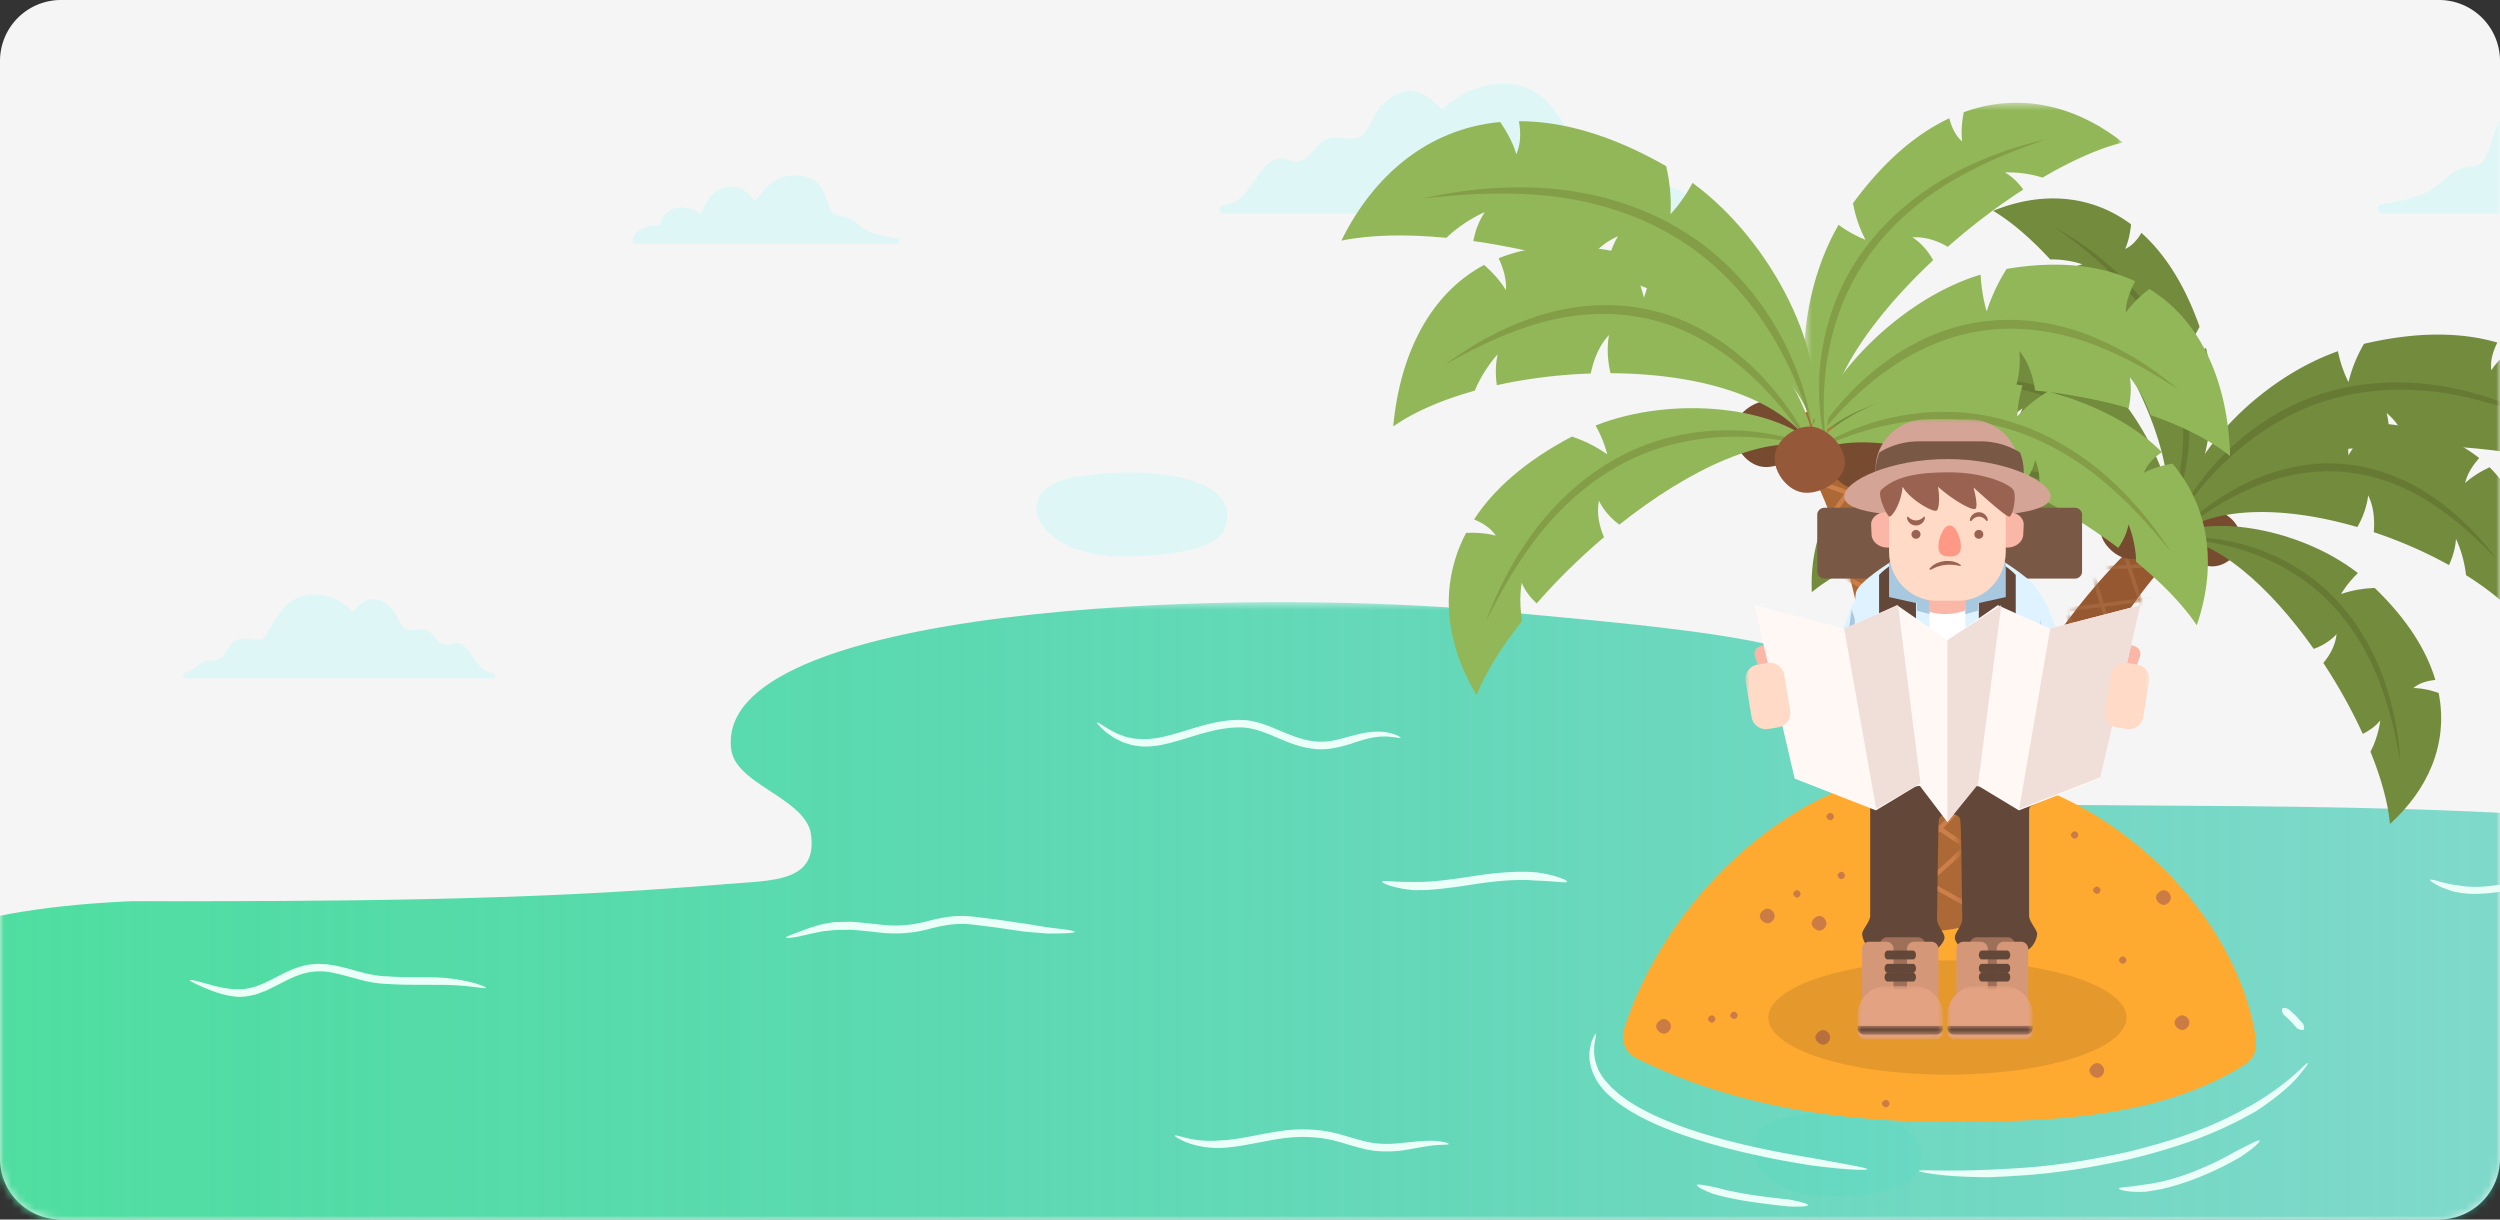 <svg xmlns="http://www.w3.org/2000/svg" xmlns:xlink="http://www.w3.org/1999/xlink" width="328" height="160" viewBox="0 0 328 160">
    <rect x="0" y="0" width="328" height="160" fill="#333333" stroke="none"/>
    <defs>
        <path id="a" d="M8 0h312a8 8 0 0 1 8 8v144a8 8 0 0 1-8 8H8a8 8 0 0 1-8-8V8a8 8 0 0 1 8-8z"/>
        <path id="c" d="M0 .483h443v163H0z"/>
        <linearGradient id="d" x1="94.97%" x2="5.03%" y1="50.228%" y2="50.228%">
            <stop offset="0%" stop-color="#19BFA9" stop-opacity=".5"/>
            <stop offset="100%" stop-color="#4FDEA0"/>
        </linearGradient>
        <path id="f" d="M32.797.622C16.767 13.122 6.903 32.7.527 51.667c-.09.259-.039.603.212.761 2.416 1.507 4.985 2.214 7.636 1.085a.53.53 0 0 0 .435-.388c.001-.007.005-.011.007-.017l.003-.012c2.106-6.525 4.666-12.918 7.418-19.19 4.687-10.695 10.325-22.54 19.468-30.124.252-.208.35-.658.1-.912-.7-.717-1.398-1.431-2.1-2.147a.738.738 0 0 0-.52-.24.63.63 0 0 0-.389.14"/>
        <path id="h" d="M32.797.622C16.767 13.122 6.903 32.7.527 51.667c-.09.259-.039.603.212.761 2.416 1.507 4.985 2.214 7.636 1.085a.53.53 0 0 0 .435-.388c.001-.007.005-.011.007-.017l.003-.012c2.106-6.525 4.666-12.918 7.418-19.19 4.687-10.695 10.325-22.54 19.468-30.124.252-.208.35-.658.1-.912-.7-.717-1.398-1.431-2.1-2.147a.738.738 0 0 0-.52-.24.63.63 0 0 0-.389.14"/>
        <path id="j" d="M32.797.622C16.767 13.122 6.903 32.7.527 51.667c-.09.259-.039.603.212.761 2.416 1.507 4.985 2.214 7.636 1.085a.53.53 0 0 0 .435-.388c.001-.007.005-.011.007-.017l.003-.012c2.106-6.525 4.666-12.918 7.418-19.19 4.687-10.695 10.325-22.54 19.468-30.124.252-.208.35-.658.1-.912-.7-.717-1.398-1.431-2.1-2.147a.738.738 0 0 0-.52-.24.63.63 0 0 0-.389.14"/>
        <path id="l" d="M32.797.622C16.767 13.122 6.903 32.7.527 51.667c-.09.259-.039.603.212.761 2.416 1.507 4.985 2.214 7.636 1.085a.53.53 0 0 0 .435-.388c.001-.007.005-.011.007-.017l.003-.012c2.106-6.525 4.666-12.918 7.418-19.19 4.687-10.695 10.325-22.54 19.468-30.124.252-.208.35-.658.1-.912-.7-.717-1.398-1.431-2.1-2.147a.738.738 0 0 0-.52-.24.63.63 0 0 0-.389.14"/>
        <path id="n" d="M32.797.622C16.767 13.122 6.903 32.7.527 51.667c-.09.259-.039.603.212.761 2.416 1.507 4.985 2.214 7.636 1.085a.53.53 0 0 0 .435-.388c.001-.007.005-.011.007-.017l.003-.012c2.106-6.525 4.666-12.918 7.418-19.19 4.687-10.695 10.325-22.54 19.468-30.124.252-.208.35-.658.1-.912-.7-.717-1.398-1.431-2.1-2.147a.738.738 0 0 0-.52-.24.63.63 0 0 0-.389.14"/>
        <path id="p" d="M32.797.622C16.767 13.122 6.903 32.7.527 51.667c-.09.259-.039.603.212.761 2.416 1.507 4.985 2.214 7.636 1.085a.53.53 0 0 0 .435-.388c.001-.007.005-.011.007-.017l.003-.012c2.106-6.525 4.666-12.918 7.418-19.19 4.687-10.695 10.325-22.54 19.468-30.124.252-.208.35-.658.1-.912-.7-.717-1.398-1.431-2.1-2.147a.738.738 0 0 0-.52-.24.63.63 0 0 0-.389.14"/>
        <path id="r" d="M32.797.622C16.767 13.122 6.903 32.7.527 51.667c-.09.259-.039.603.212.761 2.416 1.507 4.985 2.214 7.636 1.085a.53.53 0 0 0 .435-.388c.001-.007.005-.011.007-.017l.003-.012c2.106-6.525 4.666-12.918 7.418-19.19 4.687-10.695 10.325-22.54 19.468-30.124.252-.208.35-.658.1-.912-.7-.717-1.398-1.431-2.1-2.147a.738.738 0 0 0-.52-.24.63.63 0 0 0-.389.14"/>
        <path id="t" d="M32.797.622C16.767 13.122 6.903 32.7.527 51.667c-.09.259-.039.603.212.761 2.416 1.507 4.985 2.214 7.636 1.085a.53.53 0 0 0 .435-.388c.001-.007.005-.011.007-.017l.003-.012c2.106-6.525 4.666-12.918 7.418-19.19 4.687-10.695 10.325-22.54 19.468-30.124.252-.208.35-.658.1-.912-.7-.717-1.398-1.431-2.1-2.147a.738.738 0 0 0-.52-.24.63.63 0 0 0-.389.14"/>
        <path id="v" d="M32.797.622C16.767 13.122 6.903 32.7.527 51.667c-.09.259-.039.603.212.761 2.416 1.507 4.985 2.214 7.636 1.085a.53.53 0 0 0 .435-.388c.001-.007.005-.011.007-.017l.003-.012c2.106-6.525 4.666-12.918 7.418-19.19 4.687-10.695 10.325-22.54 19.468-30.124.252-.208.35-.658.1-.912-.7-.717-1.398-1.431-2.1-2.147a.738.738 0 0 0-.52-.24.63.63 0 0 0-.389.14"/>
        <path id="x" d="M32.797.622C16.767 13.122 6.903 32.7.527 51.667c-.09.259-.039.603.212.761 2.416 1.507 4.985 2.214 7.636 1.085a.53.53 0 0 0 .435-.388c.001-.007.005-.011.007-.017l.003-.012c2.106-6.525 4.666-12.918 7.418-19.19 4.687-10.695 10.325-22.54 19.468-30.124.252-.208.35-.658.1-.912-.7-.717-1.398-1.431-2.1-2.147a.738.738 0 0 0-.52-.24.63.63 0 0 0-.389.14"/>
        <path id="z" d="M32.797.622C16.767 13.122 6.903 32.7.527 51.667c-.09.259-.039.603.212.761 2.416 1.507 4.985 2.214 7.636 1.085a.53.53 0 0 0 .435-.388c.001-.007.005-.011.007-.017l.003-.012c2.106-6.525 4.666-12.918 7.418-19.19 4.687-10.695 10.325-22.54 19.468-30.124.252-.208.35-.658.1-.912-.7-.717-1.398-1.431-2.1-2.147a.738.738 0 0 0-.52-.24.63.63 0 0 0-.389.14"/>
        <path id="B" d="M32.797.622C16.767 13.122 6.903 32.7.527 51.667c-.09.259-.039.603.212.761 2.416 1.507 4.985 2.214 7.636 1.085a.53.53 0 0 0 .435-.388c.001-.007.005-.011.007-.017l.003-.012c2.106-6.525 4.666-12.918 7.418-19.19 4.687-10.695 10.325-22.54 19.468-30.124.252-.208.35-.658.1-.912-.7-.717-1.398-1.431-2.1-2.147a.738.738 0 0 0-.52-.24.63.63 0 0 0-.389.14"/>
        <path id="D" d="M32.797.622C16.767 13.122 6.903 32.7.527 51.667c-.09.259-.039.603.212.761 2.416 1.507 4.985 2.214 7.636 1.085a.53.53 0 0 0 .435-.388c.001-.007.005-.011.007-.017l.003-.012c2.106-6.525 4.666-12.918 7.418-19.19 4.687-10.695 10.325-22.54 19.468-30.124.252-.208.35-.658.1-.912-.7-.717-1.398-1.431-2.1-2.147a.738.738 0 0 0-.52-.24.63.63 0 0 0-.389.14"/>
        <path id="F" d="M32.797.622C16.767 13.122 6.903 32.7.527 51.667c-.09.259-.039.603.212.761 2.416 1.507 4.985 2.214 7.636 1.085a.53.53 0 0 0 .435-.388c.001-.007.005-.011.007-.017l.003-.012c2.106-6.525 4.666-12.918 7.418-19.19 4.687-10.695 10.325-22.54 19.468-30.124.252-.208.35-.658.1-.912-.7-.717-1.398-1.431-2.1-2.147a.738.738 0 0 0-.52-.24.63.63 0 0 0-.389.14"/>
        <path id="H" d="M32.797.622C16.767 13.122 6.903 32.7.527 51.667c-.09.259-.039.603.212.761 2.416 1.507 4.985 2.214 7.636 1.085a.53.53 0 0 0 .435-.388c.001-.007.005-.011.007-.017l.003-.012c2.106-6.525 4.666-12.918 7.418-19.19 4.687-10.695 10.325-22.54 19.468-30.124.252-.208.35-.658.1-.912-.7-.717-1.398-1.431-2.1-2.147a.738.738 0 0 0-.52-.24.63.63 0 0 0-.389.14"/>
        <path id="J" d="M32.797.622C16.767 13.122 6.903 32.7.527 51.667c-.09.259-.039.603.212.761 2.416 1.507 4.985 2.214 7.636 1.085a.53.53 0 0 0 .435-.388c.001-.007.005-.011.007-.017l.003-.012c2.106-6.525 4.666-12.918 7.418-19.19 4.687-10.695 10.325-22.54 19.468-30.124.252-.208.35-.658.1-.912-.7-.717-1.398-1.431-2.1-2.147a.738.738 0 0 0-.52-.24.63.63 0 0 0-.389.14"/>
        <path id="L" d="M32.797.622C16.767 13.122 6.903 32.7.527 51.667c-.09.259-.039.603.212.761 2.416 1.507 4.985 2.214 7.636 1.085a.53.53 0 0 0 .435-.388c.001-.007.005-.011.007-.017l.003-.012c2.106-6.525 4.666-12.918 7.418-19.19 4.687-10.695 10.325-22.54 19.468-30.124.252-.208.35-.658.1-.912-.7-.717-1.398-1.431-2.1-2.147a.738.738 0 0 0-.52-.24.63.63 0 0 0-.389.14"/>
        <path id="N" d="M32.797.622C16.767 13.122 6.903 32.7.527 51.667c-.09.259-.039.603.212.761 2.416 1.507 4.985 2.214 7.636 1.085a.53.53 0 0 0 .435-.388c.001-.007.005-.011.007-.017l.003-.012c2.106-6.525 4.666-12.918 7.418-19.19 4.687-10.695 10.325-22.54 19.468-30.124.252-.208.35-.658.1-.912-.7-.717-1.398-1.431-2.1-2.147a.738.738 0 0 0-.52-.24.63.63 0 0 0-.389.14"/>
        <path id="P" d="M3.809.122L.799 1.786c-.358.2-.394.725-.185 1.033 7.607 11.299 9.966 26.118 11.657 39.37.99 7.774 1.739 15.612 1.938 23.45-.003.003 0 .01 0 .014-.002.008 0 .014.003.02a.604.604 0 0 0 .35.568c2.554 2.104 5.612 2.17 8.76 1.308.329-.092.494-.454.483-.766C22.94 43.916 18.433 19.245 4.843.307A.707.707 0 0 0 4.256 0a.944.944 0 0 0-.447.122"/>
        <path id="R" d="M3.809.122L.799 1.786c-.358.2-.394.725-.185 1.033 7.607 11.299 9.966 26.118 11.657 39.37.99 7.774 1.739 15.612 1.938 23.45-.003.003 0 .01 0 .014-.002.008 0 .014.003.02a.604.604 0 0 0 .35.568c2.554 2.104 5.612 2.17 8.76 1.308.329-.092.494-.454.483-.766C22.94 43.916 18.433 19.245 4.843.307A.707.707 0 0 0 4.256 0a.944.944 0 0 0-.447.122"/>
        <path id="T" d="M3.809.122L.799 1.786c-.358.2-.394.725-.185 1.033 7.607 11.299 9.966 26.118 11.657 39.37.99 7.774 1.739 15.612 1.938 23.45-.003.003 0 .01 0 .014-.002.008 0 .014.003.02a.604.604 0 0 0 .35.568c2.554 2.104 5.612 2.17 8.76 1.308.329-.092.494-.454.483-.766C22.94 43.916 18.433 19.245 4.843.307A.707.707 0 0 0 4.256 0a.944.944 0 0 0-.447.122"/>
        <path id="V" d="M3.809.122L.799 1.786c-.358.2-.394.725-.185 1.033 7.607 11.299 9.966 26.118 11.657 39.37.99 7.774 1.739 15.612 1.938 23.45-.003.003 0 .01 0 .014-.002.008 0 .014.003.02a.604.604 0 0 0 .35.568c2.554 2.104 5.612 2.17 8.76 1.308.329-.092.494-.454.483-.766C22.94 43.916 18.433 19.245 4.843.307A.707.707 0 0 0 4.256 0a.944.944 0 0 0-.447.122"/>
        <path id="X" d="M3.809.122L.799 1.786c-.358.2-.394.725-.185 1.033 7.607 11.299 9.966 26.118 11.657 39.37.99 7.774 1.739 15.612 1.938 23.45-.003.003 0 .01 0 .014-.002.008 0 .014.003.02a.604.604 0 0 0 .35.568c2.554 2.104 5.612 2.17 8.76 1.308.329-.092.494-.454.483-.766C22.94 43.916 18.433 19.245 4.843.307A.707.707 0 0 0 4.256 0a.944.944 0 0 0-.447.122"/>
        <path id="Z" d="M3.809.122L.799 1.786c-.358.2-.394.725-.185 1.033 7.607 11.299 9.966 26.118 11.657 39.37.99 7.774 1.739 15.612 1.938 23.45-.003.003 0 .01 0 .014-.002.008 0 .014.003.02a.604.604 0 0 0 .35.568c2.554 2.104 5.612 2.17 8.76 1.308.329-.092.494-.454.483-.766C22.94 43.916 18.433 19.245 4.843.307A.707.707 0 0 0 4.256 0a.944.944 0 0 0-.447.122"/>
        <path id="ab" d="M3.809.122L.799 1.786c-.358.2-.394.725-.185 1.033 7.607 11.299 9.966 26.118 11.657 39.37.99 7.774 1.739 15.612 1.938 23.45-.003.003 0 .01 0 .014-.002.008 0 .014.003.02a.604.604 0 0 0 .35.568c2.554 2.104 5.612 2.17 8.76 1.308.329-.092.494-.454.483-.766C22.94 43.916 18.433 19.245 4.843.307A.707.707 0 0 0 4.256 0a.944.944 0 0 0-.447.122"/>
        <path id="ad" d="M3.809.122L.799 1.786c-.358.2-.394.725-.185 1.033 7.607 11.299 9.966 26.118 11.657 39.37.99 7.774 1.739 15.612 1.938 23.45-.003.003 0 .01 0 .014-.002.008 0 .014.003.02a.604.604 0 0 0 .35.568c2.554 2.104 5.612 2.17 8.76 1.308.329-.092.494-.454.483-.766C22.94 43.916 18.433 19.245 4.843.307A.707.707 0 0 0 4.256 0a.944.944 0 0 0-.447.122"/>
        <path id="af" d="M3.809.122L.799 1.786c-.358.2-.394.725-.185 1.033 7.607 11.299 9.966 26.118 11.657 39.37.99 7.774 1.739 15.612 1.938 23.45-.003.003 0 .01 0 .014-.002.008 0 .014.003.02a.604.604 0 0 0 .35.568c2.554 2.104 5.612 2.17 8.76 1.308.329-.092.494-.454.483-.766C22.94 43.916 18.433 19.245 4.843.307A.707.707 0 0 0 4.256 0a.944.944 0 0 0-.447.122"/>
        <path id="ah" d="M3.809.122L.799 1.786c-.358.2-.394.725-.185 1.033 7.607 11.299 9.966 26.118 11.657 39.37.99 7.774 1.739 15.612 1.938 23.45-.003.003 0 .01 0 .014-.002.008 0 .014.003.02a.604.604 0 0 0 .35.568c2.554 2.104 5.612 2.17 8.76 1.308.329-.092.494-.454.483-.766C22.94 43.916 18.433 19.245 4.843.307A.707.707 0 0 0 4.256 0a.944.944 0 0 0-.447.122"/>
        <path id="aj" d="M3.809.122L.799 1.786c-.358.2-.394.725-.185 1.033 7.607 11.299 9.966 26.118 11.657 39.37.99 7.774 1.739 15.612 1.938 23.45-.003.003 0 .01 0 .014-.002.008 0 .014.003.02a.604.604 0 0 0 .35.568c2.554 2.104 5.612 2.17 8.76 1.308.329-.092.494-.454.483-.766C22.94 43.916 18.433 19.245 4.843.307A.707.707 0 0 0 4.256 0a.944.944 0 0 0-.447.122"/>
        <path id="al" d="M3.809.122L.799 1.786c-.358.2-.394.725-.185 1.033 7.607 11.299 9.966 26.118 11.657 39.37.99 7.774 1.739 15.612 1.938 23.45-.003.003 0 .01 0 .014-.002.008 0 .014.003.02a.604.604 0 0 0 .35.568c2.554 2.104 5.612 2.17 8.76 1.308.329-.092.494-.454.483-.766C22.94 43.916 18.433 19.245 4.843.307A.707.707 0 0 0 4.256 0a.944.944 0 0 0-.447.122"/>
        <path id="an" d="M3.809.122L.799 1.786c-.358.2-.394.725-.185 1.033 7.607 11.299 9.966 26.118 11.657 39.37.99 7.774 1.739 15.612 1.938 23.45-.003.003 0 .01 0 .014-.002.008 0 .014.003.02a.604.604 0 0 0 .35.568c2.554 2.104 5.612 2.17 8.76 1.308.329-.092.494-.454.483-.766C22.94 43.916 18.433 19.245 4.843.307A.707.707 0 0 0 4.256 0a.944.944 0 0 0-.447.122"/>
        <path id="ap" d="M3.809.122L.799 1.786c-.358.2-.394.725-.185 1.033 7.607 11.299 9.966 26.118 11.657 39.37.99 7.774 1.739 15.612 1.938 23.45-.003.003 0 .01 0 .014-.002.008 0 .014.003.02a.604.604 0 0 0 .35.568c2.554 2.104 5.612 2.17 8.76 1.308.329-.092.494-.454.483-.766C22.94 43.916 18.433 19.245 4.843.307A.707.707 0 0 0 4.256 0a.944.944 0 0 0-.447.122"/>
        <path id="ar" d="M3.809.122L.799 1.786c-.358.2-.394.725-.185 1.033 7.607 11.299 9.966 26.118 11.657 39.37.99 7.774 1.739 15.612 1.938 23.45-.003.003 0 .01 0 .014-.002.008 0 .014.003.02a.604.604 0 0 0 .35.568c2.554 2.104 5.612 2.17 8.76 1.308.329-.092.494-.454.483-.766C22.94 43.916 18.433 19.245 4.843.307A.707.707 0 0 0 4.256 0a.944.944 0 0 0-.447.122"/>
        <path id="at" d="M3.809.122L.799 1.786c-.358.2-.394.725-.185 1.033 7.607 11.299 9.966 26.118 11.657 39.37.99 7.774 1.739 15.612 1.938 23.45-.003.003 0 .01 0 .014-.002.008 0 .014.003.02a.604.604 0 0 0 .35.568c2.554 2.104 5.612 2.17 8.76 1.308.329-.092.494-.454.483-.766C22.94 43.916 18.433 19.245 4.843.307A.707.707 0 0 0 4.256 0a.944.944 0 0 0-.447.122"/>
        <path id="av" d="M3.809.122L.799 1.786c-.358.2-.394.725-.185 1.033 7.607 11.299 9.966 26.118 11.657 39.37.99 7.774 1.739 15.612 1.938 23.45-.003.003 0 .01 0 .014-.002.008 0 .014.003.02a.604.604 0 0 0 .35.568c2.554 2.104 5.612 2.17 8.76 1.308.329-.092.494-.454.483-.766C22.94 43.916 18.433 19.245 4.843.307A.707.707 0 0 0 4.256 0a.944.944 0 0 0-.447.122"/>
        <path id="ax" d="M3.809.122L.799 1.786c-.358.2-.394.725-.185 1.033 7.607 11.299 9.966 26.118 11.657 39.37.99 7.774 1.739 15.612 1.938 23.45-.003.003 0 .01 0 .014-.002.008 0 .014.003.02a.604.604 0 0 0 .35.568c2.554 2.104 5.612 2.17 8.76 1.308.329-.092.494-.454.483-.766C22.94 43.916 18.433 19.245 4.843.307A.707.707 0 0 0 4.256 0a.944.944 0 0 0-.447.122"/>
        <path id="az" d="M.486.483h41.781v44.896H.486z"/>
        <path id="aB" d="M0 0h11.189v6.971H0z"/>
        <path id="aD" d="M0 0h11.189v1.162H0z"/>
        <path id="aF" d="M0 0h11.189v6.971H0z"/>
        <path id="aH" d="M0 0h11.189v1.162H0z"/>
        <path id="aJ" d="M0 81.333h53V0H0z"/>
    </defs>
    <g fill="none" fill-rule="evenodd">
        <mask id="b" fill="#fff">
            <use xlink:href="#a"/>
        </mask>
        <use fill="#F5F5F5" xlink:href="#a"/>
        <g mask="url(#b)">
            <path fill="#DFF6F7" d="M141.014 62.58c-8.934 1.474-5.46 10.634 6.702 10.416 12.162-.218 13.309-2.835 13.284-5.548-.048-5.106-11.05-6.342-19.986-4.868zm226.995 50c-5.361 1.473-3.277 10.634 4.02 10.416 7.298-.218 7.985-2.835 7.97-5.547-.028-5.107-6.63-6.343-11.99-4.87zm-133.596 34c-7.863 1.474-4.806 10.634 5.897 10.416 10.703-.218 11.712-2.835 11.69-5.548-.043-5.105-9.724-6.342-17.587-4.868zM312.589 28h53.814c.308 0 .616-.278.596-.608-.157-2.654-3.248-3.567-5.536-3.416-1.054-4.345-5.236-4.974-8.503-2.564-1.269-2.71-2.166-5.202-5.448-5.819-2.587-.487-4.387 1.03-5.638 3.087-1.876-2.431-3.748-5.092-6.97-5.576-2.67-.402-5.672.318-7.043 2.982-.786 1.535-1.059 3.329-1.913 4.819-.692 1.204-2.232.813-3.39 1.324-1.623.716-2.606 2.288-4.206 3.007-1.858.836-3.833 1.242-5.828 1.552-.46.076-.571.375-.507.659.022.285.211.553.572.553zm-198.63 2.342c-1.02-.432-1.645-1.375-2.678-1.805-.736-.306-1.717-.072-2.156-.794-.545-.894-.717-1.97-1.219-2.891-.872-1.599-2.781-2.03-4.481-1.79-2.051.29-3.242 1.888-4.436 3.347-.796-1.235-1.942-2.145-3.588-1.853-2.088.37-2.66 1.865-3.467 3.49-2.08-1.445-4.74-1.068-5.411 1.54-1.456-.09-3.423.457-3.522 2.049-.013.199.182.365.378.365h34.246c.23 0 .35-.16.364-.332.04-.17-.03-.35-.26-.385-1.332-.197-2.59-.44-3.77-.941zM24.618 89h40.033c.471 0 .456-.672 0-.709-2.16-.18-2.551-2.954-4.209-3.833-.272-.142-.754-.136-1.044-.046-.915.285-1.489.228-2.112-.538-.507-.623-1.097-1.339-1.994-1.329-.686.006-1.787.344-2.338-.235-.415-.434-.633-.906-.892-1.434-.457-.932-1.04-1.547-1.99-2.002-1.731-.828-2.68.284-3.81 1.322-1.52-1.544-3.632-2.389-5.83-2.159-2.583.27-3.759 2.372-4.99 4.331-.147.235-.812 1.588-1.13 1.57-.575-.032-1.118-.02-1.694-.101-.795-.114-1.588-.036-2.184.582-.328.34-.547.709-.76 1.129-.48.942-1.224 1.113-2.222 1.126-1.167.018-2.056 1.355-3.179 1.624a.322.322 0 0 0-.08.026c-.164.067-.217.226-.185.374.02.158.134.302.343.302h.266zm198.417-61h-62.494c-.734 0-.712-1.039 0-1.097 3.372-.276 3.984-4.563 6.573-5.923.422-.22 1.176-.21 1.628-.07 1.43.44 2.325.352 3.298-.832.792-.963 1.712-2.069 3.112-2.054 1.07.01 2.789.53 3.65-.363.647-.671.988-1.401 1.392-2.217.711-1.439 1.624-2.391 3.105-3.093 2.703-1.281 4.185.438 5.949 2.045 2.372-2.388 5.67-3.694 9.102-3.338 4.03.417 5.867 3.666 7.788 6.694.23.362 1.268 2.453 1.765 2.426.896-.052 1.745-.03 2.641-.157 1.242-.177 2.48-.056 3.411.9.512.523.854 1.095 1.188 1.743.75 1.458 1.908 1.72 3.466 1.742 1.823.026 3.21 2.092 4.962 2.51a.473.473 0 0 1 .123.039c.26.104.34.35.291.578a.515.515 0 0 1-.535.467h-.415z"/>
            <g transform="translate(-29 78.517)">
                <mask id="e" fill="#fff">
                    <use xlink:href="#c"/>
                </mask>
                <path fill="url(#d)" d="M417 47.895c0 28.604-40.449 21.683-42.56 41.333-1.965 18.263 26.004 17.381 29.964 30.47 7.339 24.264-37.35 30.366-49.91 31.344-32.659 2.544-61.388 1.382-86.461-.874-7.951-.566-33.843-.05-34.856-8.466-1.225-10.154 14.111-6.785 14.6-13.542.61-8.462-24.959-8.472-38.517-7.788-25.631 1.29-41.517-.108-65.98 1.584-12.841.562-53.811 2.256-53.2-15.802.19-5.667 10.27-8.185 11.006-12.413 1.734-9.965-29.965-9.589-37.915-9.029-20.794 1.13-57.63-2.116-59.929-18.054C-.222 42.636 34.43 40.287 46.05 39.724c26.292 0 51.367.008 78.274-2.256 5.998-.506 12.232-.153 11.01-6.925-1.225-4.512-9.787-6.205-10.397-10.72-2.447-18.62 64.591-21.399 99.68-18.202 37.56 3.418 58.506 5.222 43.219 20.459C255.277 34.597 417 15.312 417 47.895" mask="url(#e)"/>
            </g>
            <path fill="#FEAA31" d="M295.95 136.093c-2.943-18.295-22.357-35.064-40.874-35.23-19.092-.174-36.61 17.028-42.042 34.27-.408 1.299.237 3 1.479 3.62 12.954 6.511 27.629 8.53 42.008 8.451 12.65-.071 26.922-.56 37.951-7.487 1.111-.697 1.54-1.733 1.5-2.753a3.509 3.509 0 0 0-.023-.87"/>
            <path fill="#CB7B44" d="M232.83 120.172c0 .475-.469.966-.921.966-.454 0-1.021-.49-1.021-.966 0-.475.567-.965 1.02-.965.453 0 .923.49.923.965M239.633 121.138c0 .475-.467.965-.921.965s-1.023-.49-1.023-.965c0-.474.569-.966 1.023-.966.454 0 .92.492.92.966M287.244 134.173c0 .475-.47.964-.923.964-.454 0-1.02-.49-1.02-.964 0-.475.566-.967 1.02-.967.454 0 .923.492.923.967M284.815 117.757c0 .477-.469.967-.92.967-.454 0-1.023-.49-1.023-.967 0-.474.57-.964 1.022-.964.452 0 .92.49.92.964M219.228 134.656c0 .474-.468.964-.921.964-.455 0-1.023-.49-1.023-.964 0-.476.568-.967 1.023-.967.453 0 .92.491.92.967M276.07 140.448c0 .475-.469.965-.92.965-.455 0-1.023-.49-1.023-.965s.568-.966 1.022-.966c.452 0 .92.49.92.966M240.118 136.105c0 .473-.468.964-.92.964-.454 0-1.023-.49-1.023-.964s.569-.968 1.024-.968c.451 0 .92.494.92.968M242.062 114.862c0 .235-.236.482-.461.482-.224 0-.511-.247-.511-.482 0-.238.287-.483.51-.483.226 0 .462.245.462.483M236.232 117.277c0 .234-.235.481-.46.481-.228 0-.512-.247-.512-.481 0-.24.284-.484.512-.484.225 0 .46.244.46.484M275.584 116.792c0 .238-.235.483-.46.483-.226 0-.512-.245-.512-.483 0-.236.286-.482.511-.482.226 0 .461.246.461.482M254.208 135.62c0 .236-.236.483-.46.483-.226 0-.512-.247-.512-.483 0-.239.286-.483.511-.483.225 0 .46.244.46.483M227.973 133.206c0 .236-.234.483-.46.483s-.512-.247-.512-.483c0-.237.286-.482.512-.482.226 0 .46.245.46.482M272.67 109.553c0 .234-.234.481-.461.481-.226 0-.512-.247-.512-.481 0-.24.286-.484.512-.484.227 0 .46.245.46.484M247.892 144.793c0 .237-.234.482-.46.482s-.512-.245-.512-.482c0-.238.286-.483.513-.483.225 0 .459.245.459.483M225.058 133.69c0 .235-.235.482-.46.482-.227 0-.512-.247-.512-.483 0-.239.285-.483.512-.483.225 0 .46.244.46.483M278.985 125.966c0 .234-.234.482-.46.482-.225 0-.512-.248-.512-.482 0-.24.287-.484.511-.484.227 0 .46.245.46.484M261.495 126.448c0 .235-.235.483-.46.483-.227 0-.512-.248-.512-.483 0-.239.285-.483.512-.483.225 0 .46.244.46.483M250.807 124.035c0 .235-.234.482-.461.482-.226 0-.511-.247-.511-.482 0-.24.285-.484.51-.484.228 0 .462.244.462.484M258.58 135.137c0 .237-.234.483-.46.483-.228 0-.512-.246-.512-.483 0-.236.284-.482.512-.482.226 0 .46.246.46.482M254.693 106.173c0 .237-.233.482-.46.482-.226 0-.511-.245-.511-.482 0-.239.285-.484.51-.484.228 0 .461.245.461.484M240.604 107.139c0 .234-.234.481-.46.481-.225 0-.511-.247-.511-.481 0-.239.286-.484.51-.484.227 0 .461.245.461.484"/>
            <path fill="#955830" d="M288.556 68.95l-2.1-2.126c-.248-.252-.606-.333-.909-.1-16.03 12.388-25.894 31.788-32.27 50.585-.089.257-.04.598.214.755 2.414 1.493 4.983 2.194 7.634 1.075a.53.53 0 0 0 .436-.385l.005-.017c.002-.004.005-.008.005-.012 2.106-6.466 4.665-12.801 7.417-19.018 4.688-10.599 10.324-22.335 19.47-29.853.25-.205.348-.65.098-.903"/>
            <g>
                <g transform="translate(252.75 66.103)">
                    <mask id="g" fill="#fff">
                        <use xlink:href="#f"/>
                    </mask>
                    <path fill="#A4663C" d="M1.003 42.353c2.166 4.206 4.644 8.21 7.302 12.095.188.275.578-.053.39-.326-2.63-3.848-5.09-7.814-7.236-11.98-.15-.294-.61-.087-.456.211" mask="url(#g)"/>
                </g>
                <g transform="translate(252.75 66.103)">
                    <mask id="i" fill="#fff">
                        <use xlink:href="#h"/>
                    </mask>
                    <path fill="#A4663C" d="M3.422 37.53c2.142 5.293 5.819 9.668 8.767 14.498.171.283.573-.04.4-.318-2.922-4.793-6.574-9.139-8.699-14.386-.122-.308-.594-.1-.468.207" mask="url(#i)"/>
                </g>
                <g transform="translate(252.75 66.103)">
                    <mask id="k" fill="#fff">
                        <use xlink:href="#j"/>
                    </mask>
                    <path fill="#A4663C" d="M5.878 32.298c2.53 3.829 4.511 7.963 6.728 11.975.161.293.642.083.478-.213-2.235-4.049-4.24-8.224-6.797-12.09-.186-.283-.596.046-.41.328" mask="url(#k)"/>
                </g>
                <g transform="translate(252.75 66.103)">
                    <mask id="m" fill="#fff">
                        <use xlink:href="#l"/>
                    </mask>
                    <path fill="#A4663C" d="M9.28 28.423c2.496 3.526 4.536 7.32 6.727 11.029.167.28.645.077.475-.209-2.215-3.745-4.277-7.58-6.796-11.14-.193-.272-.596.05-.405.32" mask="url(#m)"/>
                </g>
                <g transform="translate(252.75 66.103)">
                    <mask id="o" fill="#fff">
                        <use xlink:href="#n"/>
                    </mask>
                    <path fill="#A4663C" d="M12.648 19.194c1.567 4.512 3.652 8.777 5.812 13.008.15.295.61.087.456-.208-2.16-4.234-4.243-8.497-5.81-13.012-.109-.313-.567-.104-.458.212" mask="url(#o)"/>
                </g>
                <g transform="translate(252.75 66.103)">
                    <mask id="q" fill="#fff">
                        <use xlink:href="#p"/>
                    </mask>
                    <path fill="#A4663C" d="M17.504 12.437c1.518 4.667 3.672 9.07 5.8 13.485.145.302.62.092.474-.209-2.127-4.417-4.281-8.82-5.799-13.487-.104-.318-.577-.106-.475.21" mask="url(#q)"/>
                </g>
                <g transform="translate(252.75 66.103)">
                    <mask id="s" fill="#fff">
                        <use xlink:href="#r"/>
                    </mask>
                    <path fill="#A4663C" d="M21.39 8.58c1.17 3.892 2.193 7.819 3.852 11.545.135.309.62.097.483-.215-1.66-3.723-2.683-7.651-3.852-11.543-.097-.324-.58-.107-.484.213" mask="url(#s)"/>
                </g>
                <g transform="translate(252.75 66.103)">
                    <mask id="u" fill="#fff">
                        <use xlink:href="#t"/>
                    </mask>
                    <path fill="#A4663C" d="M24.793 3.74c1.166 3.355 2.211 6.75 3.38 10.106.108.311.581.104.476-.208-1.166-3.354-2.215-6.748-3.382-10.105-.107-.31-.58-.104-.474.207" mask="url(#u)"/>
                </g>
                <g transform="translate(252.75 66.103)">
                    <mask id="w" fill="#fff">
                        <use xlink:href="#v"/>
                    </mask>
                    <path fill="#A4663C" d="M29.652.36c.981 2.717 1.957 5.436 2.872 8.174.104.314.603.105.498-.207A338.612 338.612 0 0 0 30.15.155c-.11-.313-.61-.105-.497.205" mask="url(#w)"/>
                </g>
                <g transform="translate(252.75 66.103)">
                    <mask id="y" fill="#fff">
                        <use xlink:href="#x"/>
                    </mask>
                    <path fill="#A4663C" d="M-3.109 50.205c5.964-.665 11.65-2.526 17.478-3.838.323-.072.244-.57-.082-.498C8.462 47.182 2.77 49.044-3.19 49.708c-.331.039-.248.534.081.497" mask="url(#y)"/>
                </g>
                <g transform="translate(252.75 66.103)">
                    <mask id="A" fill="#fff">
                        <use xlink:href="#z"/>
                    </mask>
                    <path fill="#A4663C" d="M-3.111 44.889c6.8-1.595 13.343-4.02 19.96-6.253.316-.108.103-.589-.214-.483-6.569 2.218-13.071 4.63-19.828 6.213-.325.077-.246.6.082.523" mask="url(#A)"/>
                </g>
                <g transform="translate(252.75 66.103)">
                    <mask id="C" fill="#fff">
                        <use xlink:href="#B"/>
                    </mask>
                    <path fill="#A4663C" d="M-.748 38.126c6.83.208 13.043-2.428 19.494-4.289.316-.092.238-.607-.082-.516-6.397 1.844-12.585 4.493-19.356 4.288-.33-.012-.391.509-.056.517" mask="url(#C)"/>
                </g>
                <g transform="translate(252.75 66.103)">
                    <mask id="E" fill="#fff">
                        <use xlink:href="#D"/>
                    </mask>
                    <path fill="#A4663C" d="M3.2 32.34c6.37-1.213 12.641-2.817 18.946-4.319.316-.077.24-.573-.079-.496-6.303 1.501-12.578 3.106-18.947 4.319-.32.06-.244.557.08.495" mask="url(#E)"/>
                </g>
                <g transform="translate(252.75 66.103)">
                    <mask id="G" fill="#fff">
                        <use xlink:href="#F"/>
                    </mask>
                    <path fill="#A4663C" d="M5.142 27.507c7.112-1.965 14.226-3.924 21.375-5.746.318-.083.243-.594-.08-.51-7.15 1.823-14.266 3.781-21.378 5.747-.315.087-.238.597.083.509" mask="url(#G)"/>
                </g>
                <g transform="translate(252.75 66.103)">
                    <mask id="I" fill="#fff">
                        <use xlink:href="#H"/>
                    </mask>
                    <path fill="#A4663C" d="M9.52 21.237c5.517-1.02 11.009-2.187 16.508-3.319.323-.064.247-.6-.08-.533-5.5 1.13-10.99 2.295-16.51 3.319-.323.058-.247.592.082.533" mask="url(#I)"/>
                </g>
                <g transform="translate(252.75 66.103)">
                    <mask id="K" fill="#fff">
                        <use xlink:href="#J"/>
                    </mask>
                    <path fill="#A4663C" d="M13.889 14.96c5.447-1.167 11.014-1.524 16.51-2.395.328-.052.245-.546-.082-.492-5.495.873-11.061 1.229-16.508 2.394-.322.067-.244.56.08.492" mask="url(#K)"/>
                </g>
                <g transform="translate(252.75 66.103)">
                    <mask id="M" fill="#fff">
                        <use xlink:href="#L"/>
                    </mask>
                    <path fill="#A4663C" d="M18.678 8.69c4.887.004 9.756-.371 14.637-.523.327-.01.243-.454-.082-.443-4.834.15-9.655.522-14.497.519-.323 0-.384.447-.058.447" mask="url(#M)"/>
                </g>
                <g transform="translate(252.75 66.103)">
                    <mask id="O" fill="#fff">
                        <use xlink:href="#N"/>
                    </mask>
                    <path fill="#A4663C" d="M21.597 4.897c5.13 1.06 10.329.872 15.53.896.334.003.394-.542.057-.545-5.202-.023-10.4.165-15.53-.897-.33-.068-.385.476-.057.546" mask="url(#O)"/>
                </g>
            </g>
            <g>
                <path fill="#764B2F" d="M294.03 71.092c-.204 1.775-2.278 3.4-4.084 3.202-1.803-.199-3.862-2.277-3.66-4.052.202-1.772 2.677-3.354 4.482-3.156 1.804.198 3.462 2.232 3.261 4.006M283.34 70.127c-.203 1.773-2.276 3.399-4.082 3.201-1.804-.198-3.862-2.278-3.66-4.05.201-1.773 2.676-3.354 4.481-3.158 1.805.2 3.462 2.235 3.262 4.007"/>
                <path fill="#738B3D" d="M310.698 64.99c.758 1.485.867 3.254.74 4.83 3.47 1.156 6.841 2.633 9.87 4.32.459-1.012.837-2.19.917-3.426 0 0 1.02 1.984 1.315 4.746 3.216 2.02 5.918 4.264 7.734 6.574 1.586-7.937.456-15.663-4.637-20.727-2.094.96-3.207 2.069-3.207 2.069.262-1.19.982-2.306 1.842-3.276-3.253-2.595-7.798-4.277-13.864-4.61a21.106 21.106 0 0 0-3.289 4.25s-.154-1.893.267-4.257c-9.709.69-21.08 8.2-24.057 15.764 5.068-5.088 15.183-4.942 24.953-2.097 1.289-2.232 1.416-4.16 1.416-4.16"/>
                <path fill="#677A34" d="M306.487 60.816c-2.855-.136-5.604.342-8.057 1.114a29.259 29.259 0 0 0-6.498 2.98c-3.72 2.303-6.24 4.777-7.603 6.455a42.125 42.125 0 0 1 7.982-5.81c3.708-2.05 8.65-3.943 14.135-3.706 5.472.222 10.257 2.487 13.694 4.973 3.504 2.463 5.874 5.015 7.428 6.523-1.321-1.705-3.513-4.456-6.983-7.123-3.394-2.684-8.352-5.174-14.098-5.406"/>
                <path fill="#738B3D" d="M313.115 54.192c1.442 1.142 2.266 2.753 2.747 4.263 4.378-.04 8.773.253 12.866.847.115-1.09.076-2.311-.321-3.49 0 0 1.94 1.523 3.364 4.001 4.435.848 8.376 2.07 11.344 3.636-1.347-7.907-5.684-14.744-13.442-17.822-1.988 1.568-2.807 2.96-2.807 2.96-.176-1.192.198-2.465.784-3.644-4.702-1.372-10.507-1.474-17.494.168a18.475 18.475 0 0 0-2.033 5.021s-.923-1.716-1.385-4.055c-10.699 3.772-20.582 14.432-20.951 22.44 3.714-6.373 15.204-9.496 27.374-9.993.574-2.495-.046-4.332-.046-4.332"/>
                <path fill="#677A34" d="M306.603 51.104c-3.273.79-6.184 2.117-8.644 3.624a32.624 32.624 0 0 0-6.152 4.857c-3.286 3.338-5.147 6.451-6.02 8.45 1.207-1.875 3.322-4.822 6.703-7.97 3.373-3.098 8.201-6.448 14.476-7.986 6.263-1.549 12.555-.979 17.416.232 4.927 1.167 8.609 2.781 10.96 3.684-2.166-1.16-5.727-3.017-10.697-4.386-4.887-1.407-11.466-2.135-18.042-.505"/>
                <path fill="#738B3D" d="M306.56 83.192c-.149 1.504-.902 2.787-1.737 3.786 1.988 3.025 3.757 6.204 5.175 9.307.815-.4 1.645-.965 2.29-1.76 0 0-.191 2.018-1.28 4.1 1.4 3.454 2.313 6.728 2.551 9.478 4.905-4.423 7.726-10.445 6.39-17.191-1.982-.687-3.32-.642-3.32-.642.751-.65 1.806-.952 2.892-1.064-1.154-3.871-3.684-7.947-7.962-12.071-1.354.05-2.867.269-4.41.8 0 0 .785-1.397 2.206-2.75-7.427-5.766-19.282-7.926-25.026-4.65 6.104-.233 13.432 6.368 19.234 14.598 1.995-.7 2.997-1.94 2.997-1.94"/>
                <path fill="#677A34" d="M305.469 77.66c-2.02-1.933-4.252-3.38-6.403-4.426a27.143 27.143 0 0 0-6.147-2.14c-3.796-.81-6.804-.73-8.59-.451 1.849.011 4.852.179 8.564 1.14 3.671.98 8.17 2.865 12.057 6.563 3.888 3.683 6.31 8.33 7.642 12.26 1.396 3.959 1.921 7.247 2.344 9.29-.158-2.029-.46-5.337-1.735-9.417-1.208-4.037-3.652-8.953-7.732-12.818"/>
                <path fill="#738B3D" d="M260.527 65.14c-.972 1.156-1.362 2.579-1.49 3.86a72.47 72.47 0 0 0-10.333 2.904c-.284-.848-.466-1.822-.351-2.827 0 0-1.312 1.545-2.039 3.76-3.464 1.44-6.462 3.093-8.601 4.852-.289-6.51 2.04-12.69 7.826-16.479 1.891.9 2.803 1.866 2.803 1.866-.065-.978-.592-1.927-1.275-2.76 3.59-1.904 8.3-2.992 14.277-2.897.923.977 1.831 2.185 2.54 3.634 0 0 .45-1.523.416-3.46 9.379 1.14 19.297 7.888 21 14.183-4.141-4.416-14.05-4.903-24.05-3.188-.904-1.883-.723-3.449-.723-3.449"/>
                <path fill="#677A34" d="M265.244 61.769c2.823.06 5.446.627 7.728 1.42 2.291.795 4.26 1.811 5.902 2.874 3.28 2.142 5.357 4.355 6.427 5.833-1.32-1.317-3.575-3.348-6.902-5.323-3.313-1.93-7.861-3.804-13.281-3.942-5.406-.154-10.466 1.437-14.235 3.292-3.834 1.832-6.568 3.805-8.335 4.963 1.569-1.335 4.161-3.486 7.996-5.488 3.757-2.024 9.021-3.791 14.7-3.63"/>
                <path fill="#738B3D" d="M265.339 53.571c-1.38.925-2.343 2.41-3.004 3.846-3.576-.687-7.226-1.045-10.677-1.054.096-1.106.345-2.318.876-3.436 0 0-1.854 1.232-3.458 3.494-3.783.189-7.225.825-9.93 1.95 2.504-7.687 7.263-13.865 14.158-15.788 1.35 1.856 1.77 3.366 1.77 3.366.357-1.165.279-2.487.008-3.752 4.091-.673 8.859.082 14.289 2.755.423 1.529.743 3.323.773 5.308 0 0 1.06-1.577 1.851-3.84 8.09 5.34 14.291 17.433 13.176 25.476-1.913-6.906-10.764-11.718-20.635-14.01-.03-2.575.803-4.315.803-4.315"/>
                <path fill="#677A34" d="M271.28 52.147c2.536 1.256 4.682 2.993 6.426 4.84a28.633 28.633 0 0 1 4.168 5.69c2.093 3.775 3.065 7.119 3.427 9.22a41.229 41.229 0 0 0-4.07-8.845c-2.208-3.552-5.561-7.561-10.42-9.995-4.843-2.444-10.09-2.799-14.279-2.315-4.233.434-7.53 1.488-9.612 2.035 1.977-.828 5.216-2.141 9.52-2.764 4.248-.678 9.753-.434 14.84 2.134"/>
                <path fill="#738B3D" d="M281.083 44.693c-1.418-.52-2.88-.408-4.123-.096a71.724 71.724 0 0 0-6.272-8.641c.694-.551 1.544-1.048 2.522-1.275 0 0-1.895-.702-4.216-.64-2.54-2.74-5.117-4.976-7.499-6.38 5.989-2.447 12.567-2.345 18.098 1.767-.188 2.063-.777 3.234-.777 3.234.895-.388 1.597-1.194 2.139-2.111 3.016 2.704 5.656 6.722 7.628 12.318a14.577 14.577 0 0 1-2.523 3.577s1.578-.09 3.375-.769c2.165 9.105-.727 20.595-6.023 24.288 2.702-5.334-.254-14.716-5.303-23.446 1.447-1.473 2.974-1.826 2.974-1.826"/>
                <path fill="#677A34" d="M285.877 48.009c.914 2.644 1.297 5.266 1.358 7.647a27.161 27.161 0 0 1-.597 6.426c-.828 3.75-2.133 6.406-3.114 7.883.747-1.659 1.826-4.42 2.483-8.157.624-3.71.773-8.554-.96-13.635-1.719-5.074-4.908-9.257-7.899-12.154-2.99-2.963-5.73-4.858-7.394-6.123 1.759 1.023 4.614 2.728 7.758 5.635 3.137 2.831 6.558 7.145 8.365 12.478"/>
                <path fill="#955839" d="M289.17 72.54c-.202 1.775-2.276 3.4-4.082 3.202-1.804-.2-3.86-2.277-3.66-4.051.203-1.771 2.676-3.355 4.481-3.157 1.808.198 3.463 2.233 3.262 4.006"/>
                <path fill="#AC6936" d="M234.419 56.39c7.766 11.38 10.174 26.304 11.9 39.65 1.011 7.828 1.774 15.723 1.978 23.617-.002.004 0 .01 0 .014-.001.008 0 .014.003.02a.607.607 0 0 0 .358.573c2.608 2.117 5.728 2.183 8.941 1.316.337-.092.506-.456.495-.77-.885-23.03-5.484-47.878-19.358-66.95-.26-.355-.689-.384-1.055-.186-1.025.56-2.05 1.117-3.074 1.677-.364.2-.4.73-.188 1.04"/>
            </g>
            <g>
                <g transform="translate(233.803 53.552)">
                    <mask id="Q" fill="#fff">
                        <use xlink:href="#P"/>
                    </mask>
                    <path fill="#CC7F49" d="M25.666 56.47c-3.784 3.799-7.862 7.276-12.097 10.57-.3.235-.633-.248-.336-.477 4.195-3.264 8.235-6.71 11.986-10.473.266-.265.716.113.447.38" mask="url(#Q)"/>
                </g>
                <g transform="translate(233.803 53.552)">
                    <mask id="S" fill="#fff">
                        <use xlink:href="#R"/>
                    </mask>
                    <path fill="#CC7F49" d="M24.708 51.193c-4.128 5.254-9.667 8.959-14.545 13.423-.283.261-.623-.237-.34-.495 4.837-4.43 10.338-8.11 14.434-13.322.239-.304.694.089.45.394" mask="url(#S)"/>
                </g>
                <g transform="translate(233.803 53.552)">
                    <mask id="U" fill="#fff">
                        <use xlink:href="#T"/>
                    </mask>
                    <path fill="#CC7F49" d="M23.695 44.491c-3.93 3.373-7.367 7.262-11.018 10.935-.269.269-.72-.117-.447-.39 3.683-3.709 7.16-7.632 11.129-11.037.291-.249.624.246.336.492" mask="url(#U)"/>
                </g>
                <g transform="translate(233.803 53.552)">
                    <mask id="W" fill="#fff">
                        <use xlink:href="#V"/>
                    </mask>
                    <path fill="#CC7F49" d="M21.261 38.686c-3.894 3.08-7.38 6.607-11.006 9.986-.275.26-.729-.123-.452-.383 3.663-3.414 7.184-6.977 11.12-10.087.298-.238.636.248.338.484" mask="url(#W)"/>
                </g>
                <g transform="translate(233.803 53.552)">
                    <mask id="Y" fill="#fff">
                        <use xlink:href="#X"/>
                    </mask>
                    <path fill="#CC7F49" d="M20.828 27.537c-3.313 4.47-7.146 8.482-11.056 12.438-.269.273-.73-.11-.458-.388 3.908-3.956 7.739-7.971 11.053-12.44.23-.308.692.079.46.39" mask="url(#Y)"/>
                </g>
                <g transform="translate(233.803 53.552)">
                    <mask id="aa" fill="#fff">
                        <use xlink:href="#Z"/>
                    </mask>
                    <path fill="#CC7F49" d="M17.918 18.362c-3.274 4.63-7.182 8.766-11.06 12.917-.261.285-.729-.1-.463-.384 3.879-4.152 7.783-8.287 11.059-12.917.223-.313.684.072.464.384" mask="url(#aa)"/>
                </g>
                <g transform="translate(233.803 53.552)">
                    <mask id="ac" fill="#fff">
                        <use xlink:href="#ab"/>
                    </mask>
                    <path fill="#CC7F49" d="M14.037 12.581c-2.46 3.902-4.772 7.892-7.692 11.452-.244.295-.69-.096-.443-.393 2.92-3.557 5.234-7.55 7.69-11.449.208-.326.648.068.445.39" mask="url(#ac)"/>
                </g>
                <g transform="translate(233.803 53.552)">
                    <mask id="ae" fill="#fff">
                        <use xlink:href="#ad"/>
                    </mask>
                    <path fill="#CC7F49" d="M12.086 6.767c-2.439 3.312-4.754 6.705-7.194 10.016-.225.307-.684-.073-.459-.378C6.87 13.093 9.186 9.702 11.622 6.39c.226-.308.688.071.464.377" mask="url(#ae)"/>
                </g>
                <g transform="translate(233.803 53.552)">
                    <mask id="ag" fill="#fff">
                        <use xlink:href="#af"/>
                    </mask>
                    <path fill="#CC7F49" d="M8.2.974C6.262 3.651 4.33 6.335 2.457 9.056c-.215.312-.67-.068-.459-.378C3.875 5.958 5.807 3.273 7.744.596c.222-.306.678.072.456.378" mask="url(#ag)"/>
                </g>
                <g transform="translate(233.803 53.552)">
                    <mask id="ai" fill="#fff">
                        <use xlink:href="#ah"/>
                    </mask>
                    <path fill="#CC7F49" d="M27.754 67.077C21.438 64.384 15.82 60.433 9.87 57.056c-.33-.187-.077-.724.255-.533 5.95 3.375 11.567 7.33 17.885 10.018.351.15.093.687-.257.536" mask="url(#ai)"/>
                </g>
                <g transform="translate(233.803 53.552)">
                    <mask id="ak" fill="#fff">
                        <use xlink:href="#aj"/>
                    </mask>
                    <path fill="#CC7F49" d="M29.711 61.27c-6.947-3.991-13.345-8.808-19.877-13.441-.316-.224.072-.681.384-.46 6.493 4.6 12.85 9.39 19.75 13.356.33.19.076.737-.257.545" mask="url(#ak)"/>
                </g>
                <g transform="translate(233.803 53.552)">
                    <mask id="am" fill="#fff">
                        <use xlink:href="#al"/>
                    </mask>
                    <path fill="#CC7F49" d="M28.818 52.61c-7.532-1.99-13.474-6.878-19.924-10.996-.321-.2-.07-.739.252-.534 6.397 4.084 12.312 8.973 19.776 10.948.365.096.263.679-.104.582" mask="url(#am)"/>
                </g>
                <g transform="translate(233.803 53.552)">
                    <mask id="ao" fill="#fff">
                        <use xlink:href="#an"/>
                    </mask>
                    <path fill="#CC7F49" d="M26.788 45.344C20.04 41.918 13.53 38.084 6.956 34.36c-.33-.188-.076-.716.258-.527 6.575 3.725 13.084 7.56 19.832 10.985.34.173.084.702-.258.526" mask="url(#ao)"/>
                </g>
                <g transform="translate(233.803 53.552)">
                    <mask id="aq" fill="#fff">
                        <use xlink:href="#ap"/>
                    </mask>
                    <path fill="#CC7F49" d="M25.83 39.059c-7.23-4.512-14.47-9.011-21.792-13.377-.326-.193-.072-.733.258-.536 7.322 4.364 14.558 8.864 21.79 13.373.322.2.07.742-.256.54" mask="url(#aq)"/>
                </g>
                <g transform="translate(233.803 53.552)">
                    <mask id="as" fill="#fff">
                        <use xlink:href="#ar"/>
                    </mask>
                    <path fill="#CC7F49" d="M23.384 30.38c-5.84-2.929-11.606-6.003-17.394-9.04-.34-.182-.084-.724.258-.546 5.785 3.039 11.551 6.114 17.394 9.044.345.17.09.716-.258.542" mask="url(#as)"/>
                </g>
                <g transform="translate(233.803 53.552)">
                    <mask id="au" fill="#fff">
                        <use xlink:href="#at"/>
                    </mask>
                    <path fill="#CC7F49" d="M20.48 22.65c-5.616-3.089-11.634-5.306-17.403-8.087-.342-.165-.087-.697.258-.532 5.766 2.782 11.786 4.998 17.4 8.09.333.183.078.715-.254.53" mask="url(#au)"/>
                </g>
                <g transform="translate(233.803 53.552)">
                    <mask id="aw" fill="#fff">
                        <use xlink:href="#av"/>
                    </mask>
                    <path fill="#CC7F49" d="M17.639 14.469C12.063 12.8 6.658 10.647 1.149 8.777c-.37-.125-.103-.676.263-.552 5.454 1.85 10.811 3.99 16.334 5.642.368.109.265.714-.107.602" mask="url(#aw)"/>
                </g>
                <g transform="translate(233.803 53.552)">
                    <mask id="ay" fill="#fff">
                        <use xlink:href="#ax"/>
                    </mask>
                    <path fill="#CC7F49" d="M15.686 8.688C9.7 8.118 4.028 6.186-1.714 4.48c-.368-.109-.264-.713.106-.604 5.74 1.707 11.416 3.64 17.399 4.212.387.035.277.637-.105.601" mask="url(#ay)"/>
                </g>
            </g>
            <g>
                <path fill="#764B2F" d="M227.538 56.164c-.38 2.112 1.425 4.682 3.557 5.059 2.13.378 5.2-1.33 5.58-3.441.382-2.113-1.898-4.768-4.03-5.145-2.13-.378-4.727 1.414-5.107 3.527M239.684 59.06c-.382 2.111 1.426 4.684 3.557 5.06 2.13.377 5.198-1.329 5.58-3.442.38-2.112-1.9-4.767-4.03-5.145-2.131-.377-4.728 1.414-5.107 3.526"/>
                <path fill="#92B759" d="M211.106 43.954c-1.322 1.383-2.025 3.282-2.402 5.049-4.21.141-8.42.669-12.318 1.535-.175-1.258-.204-2.672.111-4.05 0 0-1.776 1.843-3.008 4.77-4.218 1.171-7.935 2.753-10.699 4.694.853-9.203 4.636-17.295 11.923-21.19 1.996 1.73 2.863 3.304 2.863 3.304.101-1.388-.327-2.843-.958-4.184 4.442-1.787 10.015-2.156 16.824-.555a24.027 24.027 0 0 1 2.237 5.72s.79-2.028 1.1-4.75c10.497 3.9 20.592 15.802 21.396 25.048-3.929-7.212-15.146-10.327-26.872-10.378-.69-2.86-.197-5.013-.197-5.013"/>
                <path fill="#839E47" d="M217.098 40.817c3.204.786 6.097 2.22 8.558 3.885a33.546 33.546 0 0 1 6.22 5.448c3.364 3.782 5.341 7.364 6.3 9.677a48.78 48.78 0 0 0-6.931-9.086c-3.437-3.498-8.291-7.225-14.444-8.762-6.14-1.55-12.192-.6-16.823 1.035-4.696 1.59-8.166 3.65-10.386 4.814 2.026-1.46 5.364-3.8 10.092-5.627 4.646-1.874 10.965-3.015 17.414-1.384"/>
                <path fill="#92B759" d="M212.29 31c-1.978.808-3.428 2.343-4.464 3.876-4.834-1.474-9.796-2.581-14.525-3.252.237-1.258.688-2.613 1.518-3.803 0 0-2.655 1.072-5.059 3.38-5.191-.498-9.966-.417-13.771.368 4.13-8.413 11.209-14.653 20.829-15.566 1.678 2.405 2.118 4.231 2.118 4.231.594-1.28.603-2.826.35-4.337 5.662-.001 12.123 1.778 19.31 5.901.44 1.85.712 3.986.574 6.288 0 0 1.598-1.622 2.888-4.09 10.586 7.716 17.968 22.88 15.709 31.97-1.987-8.35-13.665-15.6-26.973-20.13.196-2.98 1.496-4.835 1.496-4.835"/>
                <path fill="#839E47" d="M220.24 29.962c3.371 1.97 6.16 4.431 8.387 6.945a37.832 37.832 0 0 1 5.205 7.52c2.528 4.857 3.553 8.99 3.857 11.538-.716-2.517-2.076-6.547-4.774-11.222-2.71-4.614-6.948-9.991-13.408-13.797-6.433-3.815-13.616-5.243-19.42-5.473-5.863-.302-10.496.308-13.41.555 2.794-.599 7.373-1.526 13.353-1.436 5.902.016 13.45 1.362 20.21 5.37"/>
                <path fill="#92B759" d="M209.78 65.681c-.336 1.728.071 3.407.668 4.799-3.215 2.723-6.232 5.695-8.838 8.695-.77-.713-1.506-1.617-1.957-2.713 0 0-.455 2.315.058 4.995-2.7 3.4-4.806 6.757-5.984 9.75-3.974-6.546-5.099-14.197-1.376-21.292 2.431-.12 3.898.37 3.898.37-.616-.972-1.686-1.655-2.854-2.137 2.568-3.945 6.732-7.664 12.85-10.873 1.483.501 3.092 1.243 4.628 2.34 0 0-.406-1.817-1.533-3.79 10.155-4.01 24.032-2.535 29.32 3.007-6.698-2.262-17.024 2.71-26.199 10.001-1.984-1.439-2.681-3.152-2.681-3.152"/>
                <path fill="#839E47" d="M212.829 59.742c2.884-1.503 5.844-2.387 8.586-2.847a31.29 31.29 0 0 1 7.54-.363c4.495.347 7.81 1.435 9.706 2.337-2.06-.601-5.458-1.406-9.903-1.557-4.407-.118-10.035.506-15.58 3.37-5.542 2.847-9.777 7.257-12.56 11.225-2.862 3.979-4.538 7.492-5.682 9.644.847-2.222 2.28-5.835 5.049-9.988 2.678-4.13 7.024-8.836 12.844-11.82"/>
                <path fill="#92B759" d="M267.024 60.348c.695 1.627.652 3.363.36 4.854 3.739 1.996 7.333 4.278 10.532 6.679.604-.866 1.133-1.908 1.342-3.08 0 0 .941 2.179 1.008 4.92 3.372 2.768 6.15 5.62 7.945 8.313 2.511-7.265 1.995-15.014-3.173-21.2-2.41.397-3.746 1.186-3.746 1.186.4-1.084 1.306-1.98 2.348-2.7-3.36-3.331-8.237-6.11-14.928-7.97a17.555 17.555 0 0 0-4.048 3.274s.01-1.87.702-4.046c-10.828-1.796-24.145 2.57-28.163 9.126 6.1-3.63 17.298-.924 27.858 4.302 1.639-1.83 1.963-3.658 1.963-3.658"/>
                <path fill="#839E47" d="M262.7 55.025c-3.145-.85-6.23-1.085-9.014-.959a31.733 31.733 0 0 0-7.467 1.226c-4.327 1.277-7.35 3.022-9.016 4.292 1.893-1.011 5.05-2.501 9.377-3.578 4.295-1.036 9.938-1.61 15.975.002 6.028 1.592 11.105 4.976 14.666 8.23 3.638 3.251 6.02 6.3 7.594 8.141-1.3-1.971-3.46-5.165-7.047-8.605-3.494-3.436-8.737-7.08-15.069-8.75"/>
                <path fill="#92B759" d="M264.925 46.042c1.234 1.465 1.818 3.403 2.084 5.193 4.219.41 8.414 1.205 12.273 2.318.257-1.242.381-2.653.156-4.049 0 0 1.663 1.953 2.709 4.955 4.158 1.44 7.79 3.256 10.441 5.368-.253-9.241-3.521-17.563-10.587-21.917-2.12 1.597-3.095 3.115-3.095 3.115-.008-1.392.517-2.82 1.237-4.114-4.348-2.071-9.922-2.795-16.869-1.634a24 24 0 0 0-2.618 5.572s-.665-2.075-.799-4.815c-10.8 3.225-21.726 14.465-23.14 23.646 4.42-6.948 15.895-9.346 27.678-8.646.884-2.814.53-4.992.53-4.992"/>
                <path fill="#839E47" d="M258.894 42.387c-3.241.57-6.207 1.804-8.764 3.292a33.627 33.627 0 0 0-6.532 4.988c-3.583 3.524-5.78 6.934-6.88 9.16a48.17 48.17 0 0 1 7.472-8.537c3.637-3.238 8.706-6.612 14.924-7.737 6.2-1.141 12.158.184 16.656 2.097 4.568 1.87 7.884 4.127 10.017 5.421-1.922-1.572-5.09-4.098-9.672-6.205-4.501-2.149-10.706-3.68-17.221-2.48"/>
                <g transform="translate(236.232 13)">
                    <mask id="aA" fill="#fff">
                        <use xlink:href="#az"/>
                    </mask>
                    <path fill="#92B759" d="M14.673 18.14c1.758-.11 3.36.493 4.646 1.246a84.41 84.41 0 0 1 9.898-7.518c-.594-.836-1.382-1.664-2.4-2.237 0 0 2.356-.158 4.932.674 3.755-2.203 7.384-3.836 10.518-4.611-5.89-4.676-13.288-6.718-20.85-3.977-.476 2.348-.206 3.838-.206 3.838-.87-.722-1.386-1.846-1.692-3.04C15.244 4.522 10.95 8.11 6.883 13.663a16.721 16.721 0 0 0 1.635 4.79s-1.737-.617-3.525-1.96c-5.45 9.38-6.034 23.06-1.333 28.886-1.251-6.794 5.182-16.22 13.735-24.239-1.13-2.105-2.722-3-2.722-3" mask="url(#aA)"/>
                </g>
                <path fill="#839E47" d="M244.269 33.157c-1.899 2.643-3.196 5.436-4.054 8.069a31.239 31.239 0 0 0-1.464 7.347c-.318 4.45.262 7.835.866 9.806-.286-2.095-.576-5.522-.07-9.902.53-4.336 1.974-9.778 5.596-14.864 3.604-5.083 8.555-8.686 12.86-10.925 4.322-2.313 8.014-3.52 10.294-4.378-2.305.56-6.06 1.515-10.539 3.713-4.447 2.12-9.702 5.794-13.49 11.134"/>
                <path fill="#955839" d="M232.882 59.541c-.38 2.112 1.427 4.684 3.557 5.062 2.131.376 5.202-1.33 5.58-3.443.382-2.112-1.9-4.766-4.031-5.144-2.13-.377-4.726 1.413-5.106 3.525"/>
                <path fill="#E9FFF8" d="M223.565 148.768c-6.917-2.106-9.914-4.216-11.257-5.313-.655-.579-.977-.878-1.115-1.044l-.139-.164c-1.695-1.72-1.98-3.603-1.894-4.78.006-.605.138-1.046.187-1.354.052-.308.058-.473.017-.492-.04-.015-.13.117-.269.407-.133.29-.359.725-.453 1.376l-.1.514-.002.588c.007.206-.016.428.021.653.045.225.093.46.14.705.243.962.75 2.06 1.62 3.04l.156.181c.153.183.501.51 1.208 1.133 1.44 1.181 4.588 3.364 11.597 5.494 3.497 1.06 6.173 1.639 8.179 2.065 2.005.419 3.353.648 4.248.81l1.795.3c4.953.644 7.457.676 7.473.51.02-.188-2.441-.577-7.318-1.485l-1.784-.298c-.889-.16-2.226-.388-4.217-.806-1.987-.42-4.641-.996-8.093-2.04M278.778 151.217c-8.768 1.886-13.297 1.98-15.52 2.14l-2.239.106c-6.139.268-9.217-.056-9.24.17-.01.09.75.243 2.29.455 1.542.194 3.87.352 6.978.36l2.263-.106c2.249-.162 6.82-.255 15.687-2.163 8.833-2.098 12.93-4.266 14.95-5.273l2.001-1.089c2.627-1.711 4.406-3.273 5.442-4.44 1.007-1.204 1.464-1.826 1.394-1.883-.22-.209-2.045 2.409-7.34 5.475l-1.955 1.062c-1.975.984-5.983 3.113-14.711 5.186M287.554 153.813c-3.034 1.127-4.64 1.37-5.43 1.493-.792.133-.793.113-.794.113-2.165.364-3.295.323-3.316.525-.025.135 1.106.53 3.432.413 0 0 .004.02.833-.119.827-.128 2.51-.385 5.628-1.544 3.093-1.216 4.52-2.064 5.25-2.449l.72-.402c1.89-1.254 2.687-2.07 2.59-2.198-.109-.15-1.104.382-3.085 1.386l-.705.392c-.711.375-2.112 1.208-5.123 2.39M229.9 156.78a42.506 42.506 0 0 1-2.758-.503c-.67-.127-1.105-.246-1.396-.324l-.582-.153c-1.621-.329-2.459-.488-2.532-.318-.06.136.652.61 2.254 1.193l.601.158c.3.08.75.204 1.436.336.682.153 1.596.322 2.82.512 2.448.353 3.673.464 4.283.538l.61.068c3.37.126 3.437-.28.115-.908l-.609-.066c-.61-.075-1.831-.186-4.242-.533M301.273 133.333l-.954-.894c-.856-.433-1.17-.129-.732.649l.934.875.822.92c.785.475 1.2.284.819-.558l-.89-.992zM44.09 126.704c-.423-.064-.83-.143-1.23-.189-.404-.021-.796-.046-1.176-.067-.773.07-1.503.114-2.135.338-1.292.355-2.268.897-3.105 1.31-.824.438-1.507.76-2.076 1.023-.581.197-1.033.42-1.417.47-.379.076-.664.132-.877.173l-.451.025-.19.011c-2.118.012-3.767-.615-4.848-.878-1.09-.308-1.664-.406-1.69-.322-.026.088.476.351 1.513.82.522.23 1.18.506 2 .784.825.265 1.817.55 3.034.59l.223-.012.526-.031.997-.195c.438-.065.93-.3 1.566-.52a41.278 41.278 0 0 0 2.141-1.053c1.643-.813 3.807-2.068 7.004-1.303 1.121.237 2.245.568 3.4.88 1.162.3 2.376.51 3.616.538l-.035-.001c2.068.148 4.131.092 6.153.123 4.48-.069 6.669.621 6.728.375.022-.087-.506-.302-1.605-.64a23.85 23.85 0 0 0-5.105-.728c-2.062-.032-4.09.023-6.1-.121h-.009l-.027-.001c-1.123-.028-2.245-.217-3.37-.507-1.124-.302-2.267-.643-3.455-.892M163.74 94.513c-1.817-.195-3.347.086-4.659.356-1.304.302-2.398.63-3.317.917-1.843.586-3.055.88-3.872 1.028-.817.111-1.223.152-1.426.139l-.203.003c-.56.06-1.07-.042-1.559-.063-.466-.126-.926-.172-1.315-.334-.387-.164-.768-.26-1.077-.438l-.852-.455c-.968-.62-1.466-.953-1.531-.877-.054.057.32.524 1.233 1.31l.835.592c.308.224.708.375 1.116.587.412.215.913.31 1.427.482.535.07 1.113.213 1.732.186l.226-.002c.229.01.674-.031 1.56-.152.869-.157 2.158-.474 3.995-1.057.923-.29 1.987-.608 3.24-.899 1.245-.26 2.732-.515 4.323-.34 1.584.233 2.946.879 4.156 1.378 1.212.52 2.303.924 3.286 1.153.983.216 1.837.302 2.547.28a10.97 10.97 0 0 0 1.698-.217c.872-.18 1.282-.318 1.492-.372l.21-.06c1.125-.37 2.075-.688 2.911-.85.83-.162 1.539-.209 2.104-.17 1.133.075 1.705.267 1.741.156.025-.055-.478-.424-1.676-.679-.598-.128-1.375-.167-2.286-.07-.913.097-1.942.363-3.07.66l-.203.06c-.204.053-.61.185-1.418.354-.808.167-2.024.363-3.825-.057-.9-.21-1.926-.587-3.126-1.101-1.211-.492-2.599-1.175-4.418-1.448M121.9 120.798c-3.065.86-5.302.66-7.09.431-1.764-.158-2.968-.342-3.782-.277-1.622.023-1.622.035-1.622.035l-1.551.274c-.475.112-.9.264-1.299.38-.794.246-1.418.506-1.933.7-1.018.359-1.526.589-1.509.68.018.094.562.049 1.649-.144.53-.105 1.195-.289 1.98-.447.395-.073.816-.183 1.273-.252l1.468-.15s0-.009 1.536-.03c.77-.066 1.922.11 3.696.271 1.719.238 4.323.43 7.398-.452 1.535-.386 2.848-.6 4.015-.6 1.152.002 2.192.188 3.065.283 1.75.202 2.928.406 3.71.514l1.568.223 2.853.234c.819.026 1.506-.002 2.05-.012 1.094-.036 1.634-.103 1.634-.198 0-.095-.54-.217-1.612-.36l-2.003-.24c-.8-.13-1.73-.285-2.795-.46l-1.564-.222c-.785-.11-1.947-.31-3.731-.517-.894-.096-1.905-.284-3.177-.29-1.255 0-2.688.237-4.227.626M172.117 148.212a19.179 19.179 0 0 0-4.06.174c-1.16.164-2.138.354-2.97.514-1.663.32-2.758.518-3.492.593-.732.102-1.097.097-1.28.118l-.183.011c-2 .168-3.5-.082-4.48-.322-.979-.25-1.482-.4-1.524-.308-.034.07.393.384 1.363.812.967.413 2.554.848 4.687.81l.192-.014c.192-.02.585-.016 1.344-.123.766-.078 1.896-.28 3.56-.603 1.66-.284 3.858-.85 6.787-.67 1.47.075 2.702.347 3.8.666 1.094.32 2.055.61 2.897.817 1.696.436 2.914.378 3.679.38.77-.053 1.159-.071 1.346-.101l.19-.023c2.075-.333 3.547-.659 4.56-.703 1.007-.075 1.527-.041 1.544-.15.016-.067-.483-.283-1.54-.378-1.06-.128-2.653.057-4.675.245 0 0-.003.03-1.462.12-.732-.009-1.81.056-3.413-.356-.805-.197-1.736-.477-2.856-.805a17.399 17.399 0 0 0-4.014-.704M193.414 114.93c-4.004.624-5.976.78-6.97.773-.99.029-.988.002-.988.002-2.708.045-4.072-.268-4.122-.033-.043.14 1.263.851 4.098 1.109 0 0 .002.027 1.03-.001 1.027.009 3.09-.16 7.08-.785 3.987-.611 5.968-.54 6.96-.534l.99.066c2.715.084 4.083.379 4.131.145.04-.143-1.257-.83-4.064-1.22l-1.027-.067c-1.019-.009-3.101-.074-7.118.544M329.826 115.722c-3.66.78-5.474.662-6.372.574-.451-.032-.668-.104-.78-.113l-.111-.02c-.622-.047-1.147-.186-1.605-.283-.468-.078-.837-.207-1.143-.292-.61-.17-.946-.22-.987-.146-.043.073.21.27.777.592.283.16.638.367 1.108.522.465.173 1.006.387 1.668.508l.12.02c.122.011.36.085.846.121.959.104 2.988.207 6.687-.59 3.67-.804 5.484-.826 6.402-.84l.91.047c.63-.02 1.17.062 1.644.092.474.017.863.096 1.178.135.634.08.974.081 1.001.003.029-.078-.253-.236-.865-.474-.306-.117-.69-.272-1.175-.366-.484-.104-1.049-.258-1.714-.303l-.97-.047c-.958.006-2.95.053-6.62.86"/>
            </g>
            <g transform="translate(229 55)">
                <ellipse cx="26.5" cy="78.5" fill="#000" fill-opacity=".1" rx="23.5" ry="7.5" style="mix-blend-mode:multiply"/>
                <path fill="#634739" d="M37.221 65.155V43.571H16.368v21.584c0 .825-1.13 1.855-1.053 2.473.077.618.517 1.751 1.448 2.086h7.91c.388 0 1.449-1.056 1.449-1.7 0-.644-.983-1.597-.983-2.395 0-.799.155-12.596.233-13.033.077-.437.55-.823 1.422-.824.872.001 1.346.387 1.423.824.078.437.233 12.234.233 13.033 0 .798-.983 1.751-.983 2.395 0 .644 1.06 1.7 1.448 1.7h7.911c.931-.335 1.37-1.468 1.448-2.086.078-.618-1.053-1.648-1.053-2.473"/>
                <path fill="#9E705A" d="M23.556 75.748a.936.936 0 0 1-.933.937H18.6a.935.935 0 0 1-.933-.937v-6.839c0-.518.417-.938.933-.938h4.023c.515 0 .933.42.933.938v6.839z"/>
                <path fill="#D49778" d="M19.433 75.744c0 .52-.424.941-.949.941H16.26a.945.945 0 0 1-.949-.941v-6.25c0-.52.425-.942.95-.942h2.223c.525 0 .95.421.95.941v6.251zM25.322 75.744c0 .52-.425.941-.949.941H22.15a.945.945 0 0 1-.949-.941v-6.25c0-.52.425-.942.949-.942h2.224c.524 0 .95.421.95.941v6.251z"/>
                <g transform="translate(14.722 74.362)">
                    <mask id="aC" fill="#fff">
                        <use xlink:href="#aB"/>
                    </mask>
                    <path fill="#E3A281" d="M7.389 0H3.8C1.701 0 0 1.707 0 3.815V6.03c0 .52.42.941.938.941h9.313a.94.94 0 0 0 .938-.941V3.815c0-2.108-1.7-3.815-3.8-3.815" mask="url(#aC)"/>
                </g>
                <g transform="translate(14.722 79.59)">
                    <mask id="aE" fill="#fff">
                        <use xlink:href="#aD"/>
                    </mask>
                    <path fill="#634739" d="M0 0v.357c0 .445.42.805.938.805h9.313c.518 0 .938-.36.938-.805V0H0z" mask="url(#aE)"/>
                </g>
                <path fill="#634739" d="M22.378 70.295c0 .321-.176.58-.392.58h-3.339c-.216 0-.391-.259-.391-.58 0-.321.175-.581.391-.581h3.34c.215 0 .39.26.39.58M22.378 72.038c0 .32-.176.58-.392.58h-3.339c-.216 0-.391-.26-.391-.58 0-.321.175-.581.391-.581h3.34c.215 0 .39.26.39.58M22.378 73.2c0 .32-.176.58-.392.58h-3.339c-.216 0-.391-.26-.391-.58 0-.321.175-.581.391-.581h3.34c.215 0 .39.26.39.58"/>
                <path fill="#9E705A" d="M29.444 75.748c0 .518.418.937.933.937h4.024c.515 0 .932-.42.932-.937v-6.839a.935.935 0 0 0-.932-.938h-4.024a.936.936 0 0 0-.933.938v6.839z"/>
                <path fill="#D49778" d="M32.978 75.744c0 .52.425.941.949.941h2.224a.945.945 0 0 0 .949-.941v-6.25a.945.945 0 0 0-.949-.942h-2.224a.945.945 0 0 0-.95.941v6.251zM27.678 75.744c0 .52.425.941.949.941h2.224a.945.945 0 0 0 .949-.941v-6.25a.945.945 0 0 0-.949-.942h-2.224a.945.945 0 0 0-.95.941v6.251z"/>
                <g transform="translate(26.5 74.362)">
                    <mask id="aG" fill="#fff">
                        <use xlink:href="#aF"/>
                    </mask>
                    <path fill="#E3A281" d="M3.8 0h3.589c2.099 0 3.8 1.707 3.8 3.815V6.03a.94.94 0 0 1-.938.941H.938A.94.94 0 0 1 0 6.03V3.815C0 1.707 1.7 0 3.8 0" mask="url(#aG)"/>
                </g>
                <g transform="translate(26.5 79.59)">
                    <mask id="aI" fill="#fff">
                        <use xlink:href="#aH"/>
                    </mask>
                    <path fill="#634739" d="M11.189 0v.357c0 .445-.42.805-.938.805H.938C.42 1.162 0 .802 0 .357V0h11.189z" mask="url(#aI)"/>
                </g>
                <path fill="#634739" d="M30.622 70.295c0 .321.176.58.392.58h3.339c.216 0 .391-.259.391-.58 0-.321-.175-.581-.391-.581h-3.34c-.215 0-.39.26-.39.58M30.622 72.038c0 .32.176.58.392.58h3.339c.216 0 .391-.26.391-.58 0-.321-.175-.581-.391-.581h-3.34c-.215 0-.39.26-.39.58M30.622 73.2c0 .32.176.58.392.58h3.339c.216 0 .391-.26.391-.58 0-.321-.175-.581-.391-.581h-3.34c-.215 0-.39.26-.39.58"/>
                <mask id="aK" fill="#fff">
                    <use xlink:href="#aJ"/>
                </mask>
                <path fill="#FFF" d="M18.256 46.476h15.31V20.333h-15.31z" mask="url(#aK)"/>
                <path fill="#FAB6A7" d="M31.211 22.367c0 1.764-2.24 3.195-5.005 3.195-2.765 0-5.006-1.43-5.006-3.195s2.241-3.196 5.006-3.196c2.764 0 5.005 1.43 5.005 3.196" mask="url(#aK)"/>
                <path fill="#7A5846" d="M44.167 19.992c0 .51-.423.922-.944.922H10.366a.933.933 0 0 1-.944-.922v-7.451c0-.51.423-.922.944-.922h32.857c.521 0 .944.413.944.922v7.451z" mask="url(#aK)"/>
                <path fill="#FAB6A7" d="M4.061 31.603c.2.556-.105 1.163-.68 1.355l-.29.097c-.574.193-1.202-.102-1.401-.657l-.451-1.258c-.2-.556.105-1.163.68-1.356l.29-.096c.574-.193 1.202.101 1.401.657l.451 1.258zM48.939 31.603c-.2.556.105 1.163.68 1.355l.29.097c.574.193 1.202-.102 1.401-.657l.451-1.258c.2-.556-.105-1.163-.68-1.356l-.29-.096c-.574-.193-1.202.101-1.401.657l-.451 1.258z" mask="url(#aK)"/>
                <path fill="#FFDAC6" d="M9.326 33.25s-.853.846-2.399.846-3.545-.982-3.545-.982-.64 4.063-.372 5.725c2.345 1.554 6.315 1.85 8.768-.245L9.326 33.25z" mask="url(#aK)"/>
                <path fill="#DFF2FF" d="M15.176 22.657s-.862.83-1.524 2.686c-.662 1.857-2.344 5.313-3.64 6.731l3.585 5.107s1.186-.516 2.483-2.502c1.296-1.986-.904-12.022-.904-12.022" mask="url(#aK)"/>
                <path fill="#A7C8DE" d="M12.367 36.548l.389.633s1.048-.52 2.194-2.526c.546-.955.39-3.754.077-6.425l-1.097-3.25-1.563 11.568z" mask="url(#aK)"/>
                <path fill="#E3A281" d="M10.546 31.459s-.123-.197-.375 0c-.253.196-1.807 1.654-1.857 1.806-.05.152-.127.266 0 .558.126.292 2.817 5.25 2.994 5.49.177.24.405.241.619.076.215-.165 1.718-1.395 1.92-1.585.202-.19.383-.363.228-.647-.156-.284-3.53-5.698-3.53-5.698" mask="url(#aK)"/>
                <path fill="#DFF2FF" d="M19.276 18.59s-4.373 2.682-4.764 4.098c-.39 1.416 0 15.064 0 16.557 0 1.494-1.041 4.893-.963 5.562.078.67 1.067 2.42 4.06 3.039 2.995.618 5.833.36 6.014 0 .183-.36.521-1.004.521-2.498V24.593c0-.309-3.879-5.44-4.868-6.003" mask="url(#aK)"/>
                <path fill="#634739" d="M17.535 20.43v7.35c0 2.108-.166 4.458-1.1 5.97-.934 1.512-1.713 1.923-1.713 1.923v3.832s3.608-.412 5.45-3.163c1.843-2.751 2.206-5.116 2.206-6.942V18.01s-2.68.136-4.843 2.42" mask="url(#aK)"/>
                <path fill="#A7C8DE" d="M24.144 25.562l-1.655-.44v-.978l-3.645-.807V18.85l.432-.26s3.223 3.228 3.81 3.877c.59.65 1.058 1.53 1.058 1.823v1.272z" mask="url(#aK)"/>
                <path fill="#FFDAC6" d="M43.674 33.25s.853.846 2.399.846 3.545-.982 3.545-.982.64 4.063.372 5.725c-2.345 1.554-6.315 1.85-8.768-.245l2.452-5.344z" mask="url(#aK)"/>
                <path fill="#DFF2FF" d="M38.413 22.657s.862.83 1.524 2.686c.662 1.857 2.344 5.313 3.64 6.731l-3.586 5.107s-1.185-.516-2.482-2.502c-1.296-1.986.904-12.022.904-12.022" mask="url(#aK)"/>
                <path fill="#A7C8DE" d="M40.044 36.548l-.389.633s-1.048-.52-2.194-2.526c-.546-.955-.39-3.754-.077-6.425l1.098-3.25 1.562 11.568z" mask="url(#aK)"/>
                <path fill="#E3A281" d="M41.865 31.459s.123-.197.375 0c.253.196 1.807 1.654 1.857 1.806.05.152.127.266 0 .558-.126.292-2.817 5.25-2.994 5.49-.176.24-.404.241-.619.076-.215-.165-1.718-1.395-1.92-1.585-.202-.19-.383-.363-.228-.647.156-.284 3.53-5.698 3.53-5.698" mask="url(#aK)"/>
                <path fill="#DFF2FF" d="M33.724 18.59s4.373 2.682 4.764 4.098c.39 1.416 0 15.064 0 16.557 0 1.494 1.041 4.893.963 5.562-.078.67-1.067 2.42-4.06 3.039-2.995.618-5.833.36-6.014 0-.183-.36-.521-1.004-.521-2.498V24.593c0-.309 3.879-5.44 4.868-6.003" mask="url(#aK)"/>
                <path fill="#634739" d="M35.465 20.43v7.35c0 2.108.166 4.458 1.1 5.97.934 1.512 1.713 1.923 1.713 1.923v3.832s-3.608-.412-5.45-3.163c-1.843-2.751-2.206-5.116-2.206-6.942V18.01s2.68.136 4.843 2.42" mask="url(#aK)"/>
                <path fill="#A7C8DE" d="M28.856 25.562l1.655-.44v-.978l3.645-.807V18.85l-.432-.26s-3.223 3.228-3.81 3.877c-.59.65-1.058 1.53-1.058 1.823v1.272z" mask="url(#aK)"/>
                <path fill="#FFF8F5" d="M39.957 27.488L33.11 24.4l-6.61 4.578-6.61-4.578-6.847 3.088L1.178 24.4l5.279 22.753 10.663 4.17 5.63-3.398 3.745 4.93v.011l.005-.006.005.006v-.012l3.745-4.93 5.63 3.398 10.663-4.17 5.28-22.752z" mask="url(#aK)"/>
                <path fill="#F0DED8" d="M12.956 27.466l7.061-3.066 2.95 23.351-5.807 3.373zM51.822 24.4l-5.265 22.585-10.635 4.139 4.066-23.658zM33.567 24.4L26.5 28.98v23.885l4.011-4.941z" mask="url(#aK)"/>
                <path fill="#FFDAC6" d="M5.863 38.234a1.902 1.902 0 0 1-1.564 2.19l-1.304.216a1.9 1.9 0 0 1-2.188-1.564l-.78-4.692a1.902 1.902 0 0 1 1.563-2.189l1.302-.217a1.902 1.902 0 0 1 2.19 1.565l.78 4.691zM47.137 38.234a1.902 1.902 0 0 0 1.564 2.19l1.304.216a1.9 1.9 0 0 0 2.188-1.564l.78-4.692a1.902 1.902 0 0 0-1.563-2.189l-1.302-.217a1.902 1.902 0 0 0-2.19 1.565l-.78 4.691z" mask="url(#aK)"/>
                <path fill="#D4A497" d="M35.922 8.133V6.488C35.922 2.904 32.913 0 29.2 0h-5.4c-3.713 0-6.722 2.904-6.722 6.488v1.645h18.844z" mask="url(#aK)"/>
                <path fill="#7A5846" d="M36.511 6.943c0-.913-.175-1.783-.49-2.583a9.94 9.94 0 0 0-5.193-1.455H22.76c-1.9 0-3.677.531-5.192 1.455-.316.8-.491 1.67-.491 2.583v1.771H36.51V6.943z" mask="url(#aK)"/>
                <path fill="#D4A497" d="M40.044 10.15c0 2.086-6.064 2.63-13.544 2.63s-13.544-.544-13.544-2.63c0-2.085 6.064-4.921 13.544-4.921s13.544 2.836 13.544 4.922" mask="url(#aK)"/>
                <path fill="#FAB6A7" d="M20.61 15.176c.043.923-.83 1.672-1.95 1.672-1.122 0-2.065-.749-2.108-1.672l-.062-1.304c-.043-.924.83-1.672 1.95-1.672 1.122 0 2.065.748 2.108 1.672l.062 1.304zM32.39 15.176c-.043.923.83 1.672 1.95 1.672 1.122 0 2.065-.749 2.108-1.672l.062-1.304c.043-.924-.83-1.672-1.95-1.672-1.122 0-2.065.748-2.108 1.672l-.062 1.304z" mask="url(#aK)"/>
                <path fill="#FFDAC6" d="M26.5 8.133c-3.558 0-5.91.405-7.6 1.428-.033.268-.056.54-.056.817v7.002c0 3.557 2.788 6.439 6.229 6.439h2.854c3.44 0 6.229-2.882 6.229-6.44v-7.001c0-.149-.012-.295-.022-.441-1.213-.83-4.117-1.804-7.634-1.804" mask="url(#aK)"/>
                <path fill="#996251" d="M17.825 9.27c-.622.585.771 3.509 1.089 3.509.316 0 1.48-1.573 1.71-3.932.963 1.734 4.17 3.529 4.507 3.105.336-.423.356-2.077.119-3.105 1.86 1.673 4.573 3.267 4.95 2.883.376-.383-.278-2.782-.278-2.782s4.25 3.932 4.709 3.831c.459-.1.934-2.52.578-3.388-.357-.867-3.905-2.42-8.437-2.42s-7.165.626-8.947 2.3M22.967 15.105c0 .32-.264.58-.59.58a.585.585 0 0 1-.588-.58c0-.321.264-.581.589-.581.325 0 .589.26.589.58M31.211 15.105c0 .32-.264.58-.589.58a.585.585 0 0 1-.589-.58c0-.321.264-.581.59-.581.324 0 .588.26.588.58" mask="url(#aK)"/>
                <path fill="#996251" d="M21.336 12.803s.038.031.097.09a1.543 1.543 0 0 0 .232.173c.046.033.102.057.156.086.052.03.117.043.174.068.063.014.123.036.188.042.063.015.129.01.193.018l.108-.008c.051 0 .07-.008.097-.013.049-.003.113-.025.175-.04.057-.025.122-.037.175-.068.054-.028.109-.053.155-.086a1.56 1.56 0 0 0 .233-.175c.055-.051.093-.082.093-.082l.01-.01a.08.08 0 0 1 .116.016.09.09 0 0 1 .018.057s-.003.05-.017.143a.596.596 0 0 1-.046.163.76.76 0 0 1-.097.2 1.222 1.222 0 0 1-.397.394c-.093.047-.184.1-.308.126-.058.015-.123.033-.16.033l-.155.013c-.111-.01-.223-.012-.328-.05-.107-.023-.203-.075-.295-.123a1.228 1.228 0 0 1-.233-.186.905.905 0 0 1-.164-.208.824.824 0 0 1-.1-.205.481.481 0 0 1-.043-.16c-.011-.085-.013-.136-.013-.136a.087.087 0 0 1 .08-.091c.021-.001.04.006.056.019M31.589 13.306s-.031-.034-.08-.097a.429.429 0 0 0-.086-.09c-.03-.03-.064-.06-.11-.094-.041-.036-.091-.064-.142-.096-.049-.034-.11-.05-.165-.08-.06-.018-.12-.04-.184-.048-.062-.02-.128-.013-.193-.02-.04.005-.173.007-.202.024-.05.008-.113.03-.172.048-.055.03-.116.047-.164.081-.05.032-.1.06-.14.097a1.223 1.223 0 0 0-.194.187c-.044.053-.073.084-.073.084l-.018.02a.124.124 0 0 1-.184-.001.148.148 0 0 1-.035-.125s.009-.05.033-.138a.672.672 0 0 1 .058-.155.833.833 0 0 1 .107-.186.94.94 0 0 1 .168-.192c.063-.065.144-.117.227-.169.09-.041.176-.093.292-.114.131-.034.169-.03.297-.042.105.01.21.014.308.046.101.02.191.072.28.114.082.053.163.104.226.17a.968.968 0 0 1 .165.193c.047.06.082.13.11.192a.546.546 0 0 1 .054.151c.018.08.026.126.026.126.012.071-.032.14-.099.152a.118.118 0 0 1-.11-.038" mask="url(#aK)"/>
                <path fill="#FF9985" d="M28.267 16.697c0 1.123-.66 1.312-1.473 1.312-.813 0-1.472-.19-1.472-1.312 0-1.123.66-2.754 1.472-2.754.813 0 1.473 1.631 1.473 2.754" mask="url(#aK)"/>
                <path fill="#996251" d="M28.157 19.246s-.068-.008-.185-.029a4.628 4.628 0 0 1-.209-.04c-.08-.018-.17-.04-.262-.042a5.146 5.146 0 0 1-.29-.03c-.096-.018-.215-.006-.327-.012-.115.001-.232-.015-.351.002-.119.01-.239.02-.36.023l-.354.064c-.12.01-.227.054-.336.083-.106.035-.222.047-.311.094-.093.041-.187.074-.272.108-.088.03-.162.067-.225.103-.064.035-.124.063-.172.088l-.158.074-.017.007c-.06.028-.134.01-.168-.04a.089.089 0 0 1 .009-.11s.041-.047.12-.127c.04-.039.086-.088.145-.142.058-.054.122-.118.212-.167.085-.053.177-.115.28-.173.097-.066.222-.102.343-.154.125-.044.25-.102.391-.127l.423-.084c.145-.012.292-.016.435-.02.143-.014.283.01.418.027.135.022.263.022.385.067.121.037.235.07.336.107.107.03.183.072.25.112.069.038.128.073.176.103.096.058.15.095.15.095.04.029.045.079.011.113a.107.107 0 0 1-.087.027" mask="url(#aK)"/>
            </g>
        </g>
    </g>
</svg>
